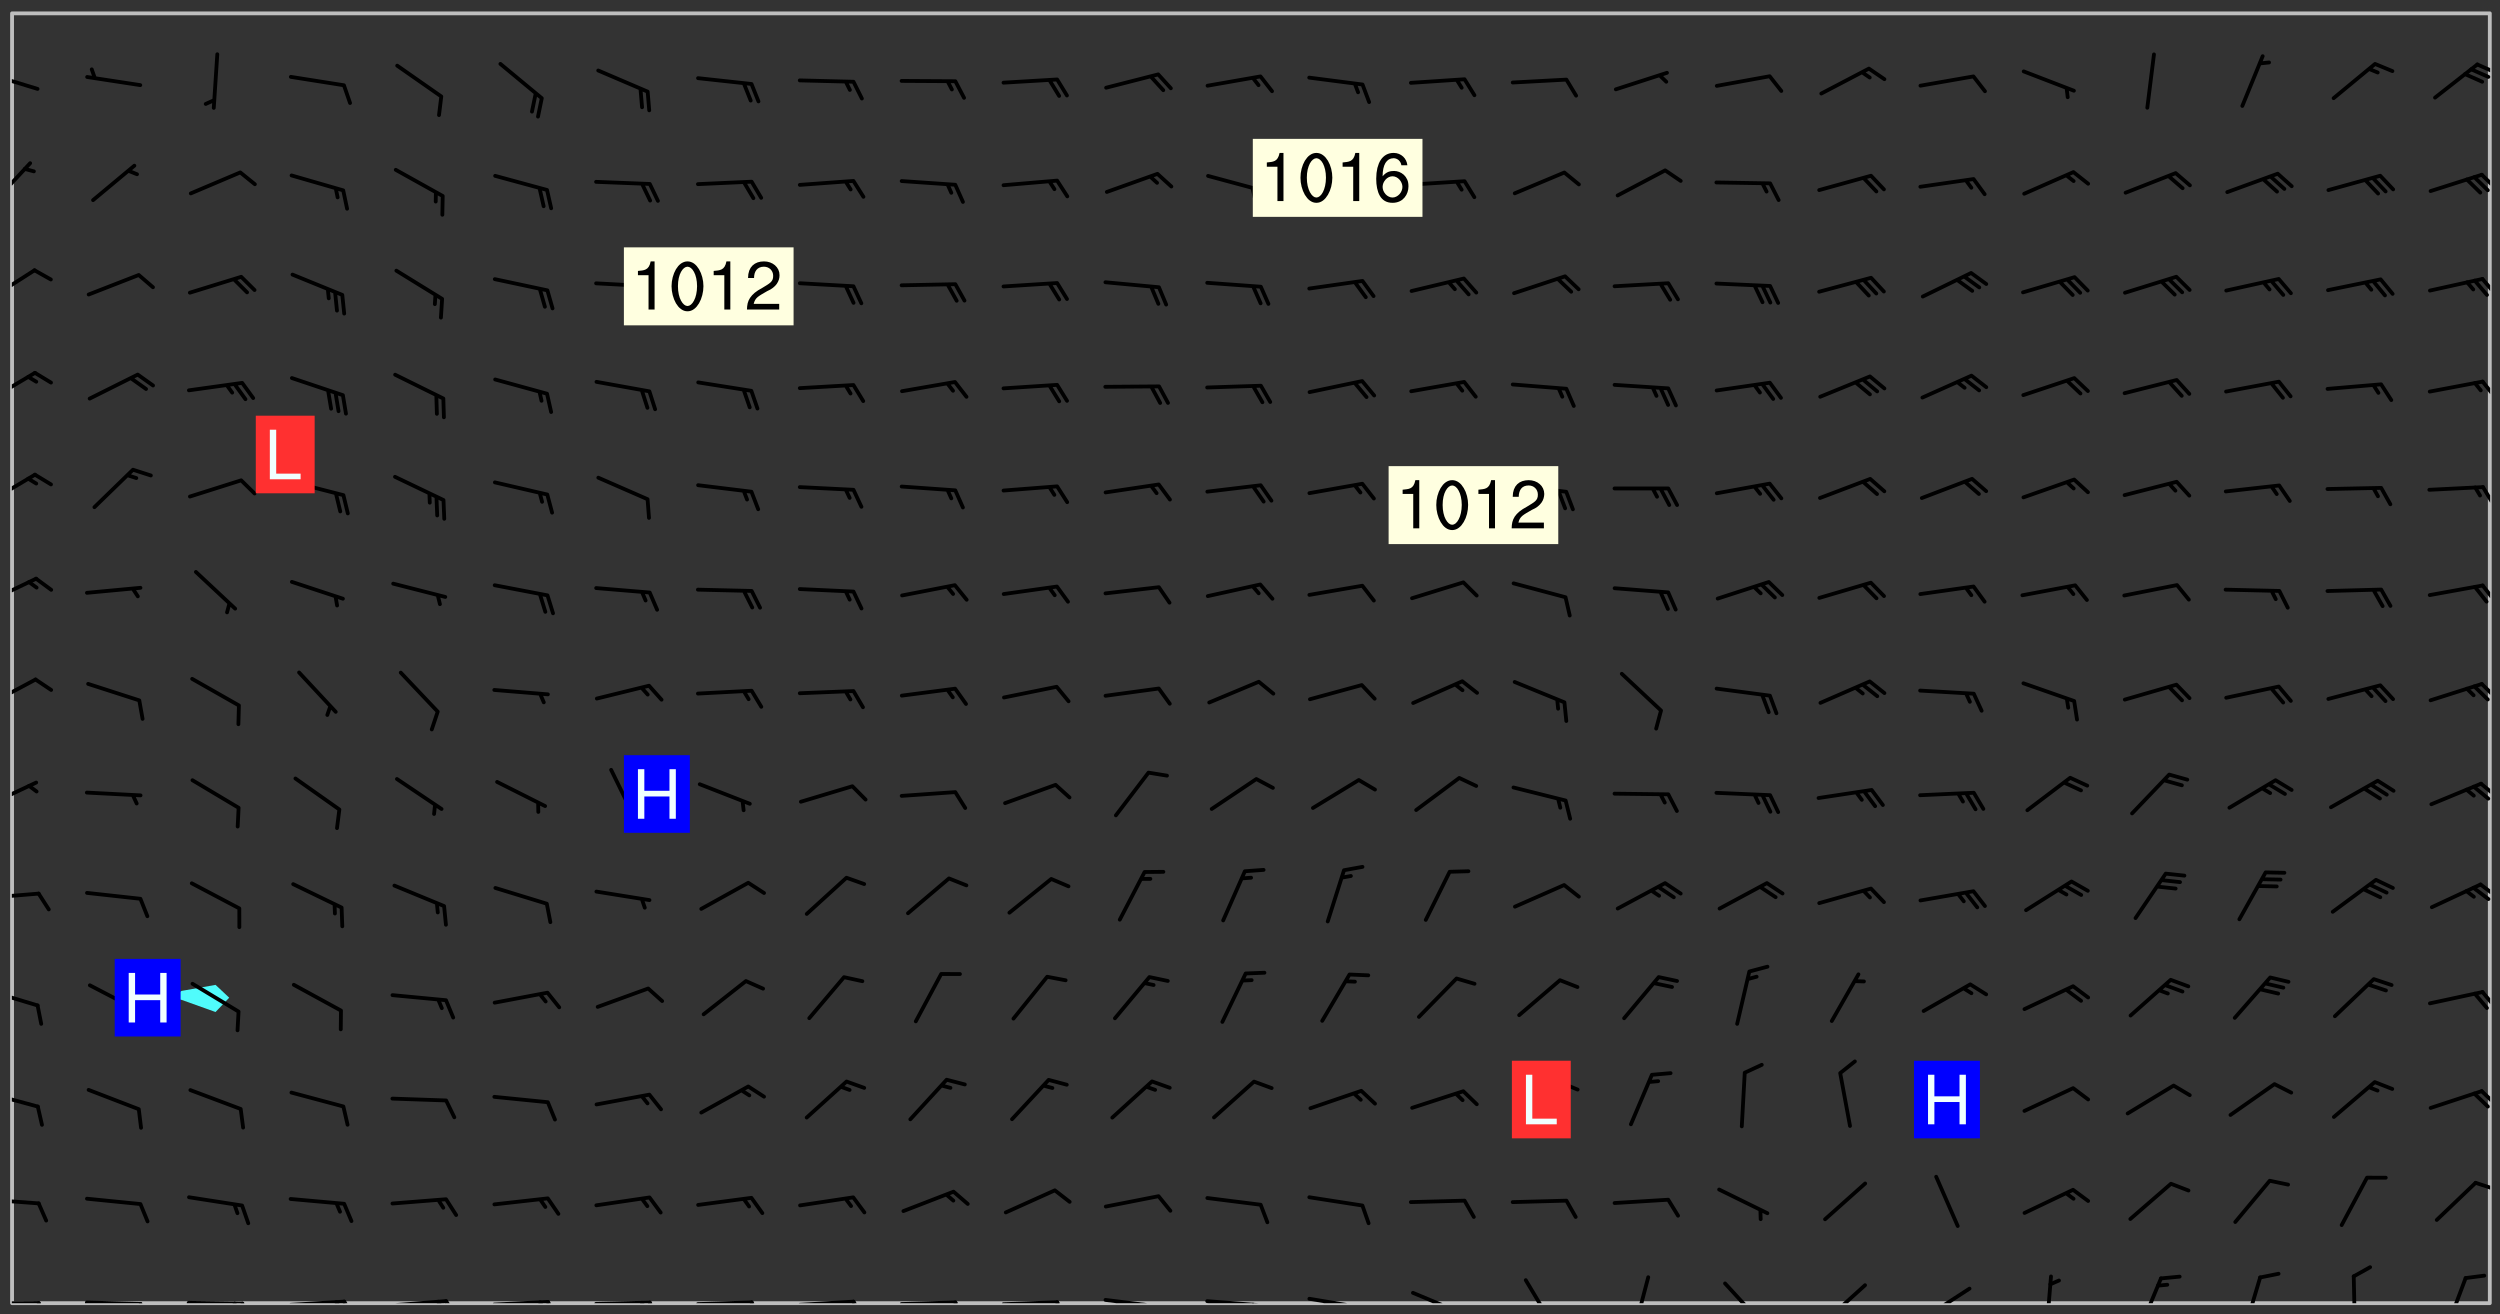<svg xmlns="http://www.w3.org/2000/svg" role="img" xmlns:xlink="http://www.w3.org/1999/xlink" viewBox="142.45 309.95 326.84 171.84"><rect x="142.45" y="309.95" width="326.84" height="171.84" fill="#333333" stroke="none"/><defs><clipPath id="clip2"><path d="M 144 311.672 L 145 311.672 L 145 480.328 L 144 480.328 Z M 144 311.672"/></clipPath><clipPath id="clip3"><path d="M 144 311.672 L 468 311.672 L 468 480.328 L 144 480.328 Z M 144 311.672"/></clipPath><clipPath id="clip4"><path d="M 467 311.672 L 468 311.672 L 468 480.328 L 467 480.328 Z M 467 311.672"/></clipPath><clipPath id="clip5"><path d="M 144 480 L 148 480 L 148 480.328 L 144 480.328 Z M 144 480"/></clipPath><clipPath id="clip6"><path d="M 147 480 L 149 480 L 149 480.328 L 147 480.328 Z M 147 480"/></clipPath><clipPath id="clip7"><path d="M 153 479 L 162 479 L 162 480.328 L 153 480.328 Z M 153 479"/></clipPath><clipPath id="clip8"><path d="M 160 480 L 163 480 L 163 480.328 L 160 480.328 Z M 160 480"/></clipPath><clipPath id="clip9"><path d="M 166 480 L 175 480 L 175 480.328 L 166 480.328 Z M 166 480"/></clipPath><clipPath id="clip10"><path d="M 173 480 L 176 480 L 176 480.328 L 173 480.328 Z M 173 480"/></clipPath><clipPath id="clip11"><path d="M 172 480 L 174 480 L 174 480.328 L 172 480.328 Z M 172 480"/></clipPath><clipPath id="clip12"><path d="M 180 479 L 188 479 L 188 480.328 L 180 480.328 Z M 180 479"/></clipPath><clipPath id="clip13"><path d="M 187 479 L 189 479 L 189 480.328 L 187 480.328 Z M 187 479"/></clipPath><clipPath id="clip14"><path d="M 186 479 L 188 479 L 188 480.328 L 186 480.328 Z M 186 479"/></clipPath><clipPath id="clip15"><path d="M 193 479 L 202 479 L 202 480.328 L 193 480.328 Z M 193 479"/></clipPath><clipPath id="clip16"><path d="M 200 479 L 203 479 L 203 480.328 L 200 480.328 Z M 200 479"/></clipPath><clipPath id="clip17"><path d="M 199 479 L 201 479 L 201 480.328 L 199 480.328 Z M 199 479"/></clipPath><clipPath id="clip18"><path d="M 206 479 L 215 479 L 215 480.328 L 206 480.328 Z M 206 479"/></clipPath><clipPath id="clip19"><path d="M 213 479 L 216 479 L 216 480.328 L 213 480.328 Z M 213 479"/></clipPath><clipPath id="clip20"><path d="M 212 479 L 214 479 L 214 480.328 L 212 480.328 Z M 212 479"/></clipPath><clipPath id="clip21"><path d="M 220 479 L 228 479 L 228 480.328 L 220 480.328 Z M 220 479"/></clipPath><clipPath id="clip22"><path d="M 227 479 L 229 479 L 229 480.328 L 227 480.328 Z M 227 479"/></clipPath><clipPath id="clip23"><path d="M 226 480 L 228 480 L 228 480.328 L 226 480.328 Z M 226 480"/></clipPath><clipPath id="clip24"><path d="M 233 479 L 241 479 L 241 480.328 L 233 480.328 Z M 233 479"/></clipPath><clipPath id="clip25"><path d="M 240 479 L 243 479 L 243 480.328 L 240 480.328 Z M 240 479"/></clipPath><clipPath id="clip26"><path d="M 246 479 L 255 479 L 255 480.328 L 246 480.328 Z M 246 479"/></clipPath><clipPath id="clip27"><path d="M 253 479 L 256 479 L 256 480.328 L 253 480.328 Z M 253 479"/></clipPath><clipPath id="clip28"><path d="M 260 479 L 268 479 L 268 480.328 L 260 480.328 Z M 260 479"/></clipPath><clipPath id="clip29"><path d="M 267 479 L 269 479 L 269 480.328 L 267 480.328 Z M 267 479"/></clipPath><clipPath id="clip30"><path d="M 273 479 L 281 479 L 281 480.328 L 273 480.328 Z M 273 479"/></clipPath><clipPath id="clip31"><path d="M 280 479 L 283 479 L 283 480.328 L 280 480.328 Z M 280 479"/></clipPath><clipPath id="clip32"><path d="M 286 479 L 295 479 L 295 480.328 L 286 480.328 Z M 286 479"/></clipPath><clipPath id="clip33"><path d="M 292 480 L 294 480 L 294 480.328 L 292 480.328 Z M 292 480"/></clipPath><clipPath id="clip34"><path d="M 300 479 L 308 479 L 308 480.328 L 300 480.328 Z M 300 479"/></clipPath><clipPath id="clip35"><path d="M 306 480 L 308 480 L 308 480.328 L 306 480.328 Z M 306 480"/></clipPath><clipPath id="clip36"><path d="M 313 479 L 321 479 L 321 480.328 L 313 480.328 Z M 313 479"/></clipPath><clipPath id="clip37"><path d="M 319 480 L 321 480 L 321 480.328 L 319 480.328 Z M 319 480"/></clipPath><clipPath id="clip38"><path d="M 326 478 L 334 478 L 334 480.328 L 326 480.328 Z M 326 478"/></clipPath><clipPath id="clip39"><path d="M 341 477 L 346 477 L 346 480.328 L 341 480.328 Z M 341 477"/></clipPath><clipPath id="clip40"><path d="M 355 476 L 359 476 L 359 480.328 L 355 480.328 Z M 355 476"/></clipPath><clipPath id="clip41"><path d="M 367 477 L 373 477 L 373 480.328 L 367 480.328 Z M 367 477"/></clipPath><clipPath id="clip42"><path d="M 380 477 L 387 477 L 387 480.328 L 380 480.328 Z M 380 477"/></clipPath><clipPath id="clip43"><path d="M 393 478 L 401 478 L 401 480.328 L 393 480.328 Z M 393 478"/></clipPath><clipPath id="clip44"><path d="M 393 480 L 396 480 L 396 480.328 L 393 480.328 Z M 393 480"/></clipPath><clipPath id="clip45"><path d="M 409 476 L 411 476 L 411 480.328 L 409 480.328 Z M 409 476"/></clipPath><clipPath id="clip46"><path d="M 422 476 L 426 476 L 426 480.328 L 422 480.328 Z M 422 476"/></clipPath><clipPath id="clip47"><path d="M 435 476 L 439 476 L 439 480.328 L 435 480.328 Z M 435 476"/></clipPath><clipPath id="clip48"><path d="M 449 476 L 451 476 L 451 480.328 L 449 480.328 Z M 449 476"/></clipPath><clipPath id="clip49"><path d="M 462 476 L 466 476 L 466 480.328 L 462 480.328 Z M 462 476"/></clipPath><clipPath id="clip50"><path d="M 144 466 L 148 466 L 148 468 L 144 468 Z M 144 466"/></clipPath><clipPath id="clip51"><path d="M 465 464 L 468 464 L 468 466 L 465 466 Z M 465 464"/></clipPath><clipPath id="clip52"><path d="M 144 452 L 148 452 L 148 455 L 144 455 Z M 144 452"/></clipPath><clipPath id="clip53"><path d="M 466 452 L 468 452 L 468 455 L 466 455 Z M 466 452"/></clipPath><clipPath id="clip54"><path d="M 144 439 L 148 439 L 148 442 L 144 442 Z M 144 439"/></clipPath><clipPath id="clip55"><path d="M 466 439 L 468 439 L 468 442 L 466 442 Z M 466 439"/></clipPath><clipPath id="clip56"><path d="M 144 426 L 148 426 L 148 428 L 144 428 Z M 144 426"/></clipPath><clipPath id="clip57"><path d="M 466 425 L 468 425 L 468 428 L 466 428 Z M 466 425"/></clipPath><clipPath id="clip58"><path d="M 465 425 L 468 425 L 468 428 L 465 428 Z M 465 425"/></clipPath><clipPath id="clip59"><path d="M 144 412 L 148 412 L 148 416 L 144 416 Z M 144 412"/></clipPath><clipPath id="clip60"><path d="M 466 412 L 468 412 L 468 415 L 466 415 Z M 466 412"/></clipPath><clipPath id="clip61"><path d="M 465 412 L 468 412 L 468 415 L 465 415 Z M 465 412"/></clipPath><clipPath id="clip62"><path d="M 144 398 L 148 398 L 148 403 L 144 403 Z M 144 398"/></clipPath><clipPath id="clip63"><path d="M 466 399 L 468 399 L 468 402 L 466 402 Z M 466 399"/></clipPath><clipPath id="clip64"><path d="M 144 385 L 148 385 L 148 389 L 144 389 Z M 144 385"/></clipPath><clipPath id="clip65"><path d="M 466 386 L 468 386 L 468 389 L 466 389 Z M 466 386"/></clipPath><clipPath id="clip66"><path d="M 144 371 L 148 371 L 148 376 L 144 376 Z M 144 371"/></clipPath><clipPath id="clip67"><path d="M 466 373 L 468 373 L 468 376 L 466 376 Z M 466 373"/></clipPath><clipPath id="clip68"><path d="M 144 358 L 148 358 L 148 363 L 144 363 Z M 144 358"/></clipPath><clipPath id="clip69"><path d="M 466 359 L 468 359 L 468 363 L 466 363 Z M 466 359"/></clipPath><clipPath id="clip70"><path d="M 144 345 L 148 345 L 148 350 L 144 350 Z M 144 345"/></clipPath><clipPath id="clip71"><path d="M 466 346 L 468 346 L 468 349 L 466 349 Z M 466 346"/></clipPath><clipPath id="clip72"><path d="M 144 331 L 147 331 L 147 337 L 144 337 Z M 144 331"/></clipPath><clipPath id="clip73"><path d="M 466 332 L 468 332 L 468 335 L 466 335 Z M 466 332"/></clipPath><clipPath id="clip74"><path d="M 144 319 L 148 319 L 148 322 L 144 322 Z M 144 319"/></clipPath><clipPath id="clip75"><path d="M 466 318 L 468 318 L 468 320 L 466 320 Z M 466 318"/></clipPath><clipPath id="clip76"><path d="M 465 318 L 468 318 L 468 321 L 465 321 Z M 465 318"/></clipPath><g id="surface214" clip-path="url(#clip1)"><path fill="#fff" fill-opacity="0" fill-rule="evenodd" d="M 0 0 L 1000 0 L 1000 1000 L 0 1000 Z M 0 0"/><path fill="#d3d3d3" fill-opacity="0" fill-rule="evenodd" d="M162.152 355.867L161.918 356.16 161.977 356.395 162.094 356.566 162.27 356.801 162.562 357.148 162.676 357.207 162.793 357.035 162.852 356.801 163.027 356.625 163.492 356.449 164.191 356.449 164.426 356.742 164.715 357.559 164.773 357.734 164.949 357.965 165.301 358.199 166 358.898 166.172 359.074 166.406 359.422 166.641 359.832 166.93 360.414 167.34 360.879 167.57 361.113 167.805 361.289 167.922 361.52 168.098 361.812 168.27 362.977 168.27 363.211 168.328 363.5 168.387 363.617 168.504 363.734 168.852 364.145 168.969 364.316 169.145 364.492 169.32 364.727 169.438 364.898 169.609 365.25 169.668 365.484 169.902 365.891 170.137 365.832 169.961 366.008 169.902 366.938 169.32 366.938 169.086 366.824 168.738 366.938 168.621 367.055 168.562 367.348 168.504 367.523 168.387 367.695 167.922 367.988 167.863 368.223 167.805 368.336 167.805 368.98 167.863 369.152 167.863 369.562 167.922 369.621 167.922 370.027 167.98 370.434 168.098 370.609 168.156 370.668 168.387 371.309 168.328 371.602 168.328 372.301 168.27 372.883 168.27 373.117 168.211 373.348 168.156 373.699 168.156 375.621 168.211 375.738 168.637 375.738 168.27 375.855 168.246 376.207 169.137 377.375 170.879 377.914 172.219 378.273 172.219 378.812 172.309 379.621 172.844 380.336 174.363 380.605 175.254 380.52 175.344 381.684 175.879 381.863 177.039 381.684 179.094 380.699 180.254 380.336 182.133 380.16 183.828 379.98 183.648 380.699 182.133 380.785 180.883 380.875 180.078 381.145 179.004 381.953 179.273 382.672 179.809 383.57 179.629 384.195 179.363 385.004 179.629 386.082 180.254 386.98 181.059 387.16 182.309 386.98 182.043 387.703 182.141 388.207 182.195 388.5 182.195 388.672 182.254 388.965 182.254 389.371 182.43 389.488 182.781 389.605 183.188 389.605 183.48 389.43 183.594 389.312 183.652 389.195 183.77 388.965 183.828 388.789 184.18 388.324 184.41 388.148 184.586 388.09 184.762 388.148 184.82 388.324 184.938 389.312 184.992 389.781 185.051 389.953 185.168 390.188 185.344 390.246 186.16 390.305 186.449 390.305 186.566 390.539 186.625 390.945 186.684 391.297 186.684 392.402 186.801 392.695 186.918 393.043 187.207 393.742 187.383 394.094 187.965 394.848 188.316 395.023 188.488 395.082 188.957 395.316 189.598 395.781 189.945 396.016 190.238 396.191 190.531 396.246 190.762 396.309 191.578 396.656 191.871 396.832 191.984 397.004 192.336 397.355 192.453 397.531 192.977 398.172 192.977 398.461 193.035 398.812 193.035 399.16 193.094 399.512 193.152 399.801 193.27 399.859 193.441 399.918 193.617 399.918 194.199 400.152 194.375 400.27 194.551 400.559 194.727 400.793 194.84 401.027 195.133 401.258 195.25 401.375 195.25 401.785 195.309 401.84 195.598 402.074 195.832 402.191 195.891 402.309 196.008 402.48 196.066 402.598 196.297 402.832 196.355 403.008 196.59 403.066 196.707 403.125 196.59 403.238 196.531 403.355 196.531 403.473 196.414 403.766 196.297 404.055 196.297 404.637 196.473 404.754 196.59 404.812 196.648 404.93 196.766 405.047 196.879 405.105 197.055 405.453 197.113 405.805 197.172 406.211 197.172 406.387 197.113 406.562 196.996 407.262 196.996 407.434 197.113 407.609 197.406 407.902 197.812 407.902 197.988 408.02 198.105 408.191 198.223 408.484 198.223 408.719 197.695 408.719 197.465 408.484 197.23 408.484 197.055 408.543 196.996 409.242 197.055 409.59 197.172 409.766 197.348 410.176 197.465 410.406 197.754 410.875 197.93 410.93 198.453 410.93 198.688 410.988 199.445 411.629 199.504 411.922 199.504 412.156 199.562 412.215 199.793 412.562 199.793 412.914 199.676 413.086 199.676 413.379 199.969 413.668 200.262 413.844 200.434 413.902 200.727 414.078 201.02 414.195 201.602 414.602 201.891 414.836 202.184 415.012 202.402 415.172 202.418 415.184 202.648 415.359 203.289 415.883 203.465 416.117 203.582 416.293 203.758 416.469 203.871 416.641 203.871 417.281 203.988 417.457 204.457 417.574 205.039 417.691 205.273 417.75 205.504 417.863 205.797 417.98 205.91 418.039 206.496 418.391 206.785 418.562 206.961 418.625 207.137 418.68 207.312 418.738 208.012 419.09 208.301 419.266 208.535 419.32 208.824 419.496 209.059 419.613 209.699 420.02 209.992 420.137 210.164 420.195 210.398 420.254 210.809 420.312 211.039 420.371 211.273 420.488 211.332 420.66 210.922 420.836 211.391 420.895 211.449 421.188 211.562 421.422 211.738 421.477 211.973 421.535 212.148 421.594 212.555 421.711 213.195 421.945 213.312 422.117 213.371 422.352 213.371 422.527 213.312 422.645 213.254 423.051 213.488 423.285 213.605 423.344 213.953 423.461 214.594 423.691 214.77 423.809 215.059 423.926 215.234 424.102 215.469 424.566 216.051 425.672 216.227 425.848 216.574 426.023 216.75 426.141 217.102 426.258 218.148 426.781 218.383 426.84 218.848 426.953 219.141 427.012 219.605 427.188 220.363 427.77 220.598 428.004 220.945 428.469 221.121 428.645 221.41 428.879 222.227 429.578 222.52 429.754 222.809 430.043 223.102 430.219 223.395 430.508 224.09 431.148 224.266 431.324 224.559 431.559 224.848 431.793 225.316 432.082 225.957 432.664 226.305 432.898 226.539 433.191 226.887 433.539 227.238 434.004 228.172 434.996 228.52 435.402 228.637 435.578 228.871 435.637 228.984 435.754 229.629 435.93 229.859 436.043 230.094 436.102 230.387 436.277 230.617 436.395 231.551 437.094 231.957 437.5 232.191 437.676 232.598 437.852 232.832 437.969 233.648 438.316 233.996 438.551 234.23 438.668 234.523 438.957 234.754 439.074 235.512 439.426 235.863 439.598 236.094 439.656 236.387 439.773 236.621 439.832 237.492 440.008 238.309 440.008 238.777 440.238 238.949 440.297 239.824 440.996 240.289 441.113 240.582 441.172 240.758 441.23 240.988 441.289 241.457 441.348 241.805 441.406 242.156 441.465 242.562 441.523 242.855 441.523 243.027 441.582 243.027 441.812 243.203 441.988 243.496 441.988 243.844 442.047 244.195 442.105 244.895 442.223 245.535 442.223 246 441.988 246.293 441.812 246.465 441.695 246.875 441.523 247.164 441.348 248.098 440.883 248.566 440.59 249.09 440.297 249.555 440.125 250.02 439.949 251.07 439.484 251.359 439.367 251.77 439.25 252.059 439.133 252.586 438.957 254.102 438.258 254.684 437.91 254.973 437.852 255.266 437.793 255.613 437.676 256.488 437.445 256.84 437.328 256.953 437.328 257.188 437.27 258.062 437.035 258.297 436.977 259.109 436.977 259.461 436.918 260.277 436.801 260.449 436.742 260.801 436.688 261.094 436.629 261.324 436.57 262.141 436.395 262.316 436.336 262.664 436.336 262.898 436.277 263.363 436.16 264.121 435.988 264.355 435.93 264.703 435.93 265.113 435.812 265.402 435.754 266.688 435.695 266.977 435.695 267.387 435.637 267.617 435.578 267.793 435.578 268.668 435.461 269.074 435.461 269.484 435.344 269.832 435.344 270.184 435.23 271.055 435.172 272.805 435.172 273.852 435.461 274.262 435.578 274.551 435.695 274.902 435.812 275.191 435.93 276.242 436.102 276.531 436.16 276.824 436.16 277.117 436.219 277.289 436.277 277.699 436.336 277.871 436.395 277.988 436.453 278.105 436.453 278.223 436.512 278.574 436.57 278.688 436.57 279.098 436.637 281.02 437.031 282.945 437.426 284.465 437.875 286.16 438.594 288.305 439.398 289.91 438.68 291.34 437.875 292.5 436.797 293.75 436.348 296.785 435.629 298.66 435.27 300.805 433.922 303.039 432.668 305.539 431.41 307.234 430.961 309.02 430.781 310.18 430.512 310.805 431.051 312.145 430.781 312.859 429.793 313.844 428.449 314.289 428.27 315.094 427.91 316.969 427.371 318.754 426.922 320.004 426.652 321.164 426.562 322.863 426.473 324.824 426.203 326.074 426.113 326.613 426.113 327.238 426.023 328.129 426.023 330.273 425.844 332.684 425.664 335.273 425.574 336.969 425.754 338.578 425.844 340.008 426.203 341.168 426.922 343.043 427.91 344.203 429.438 344.469 430.152 345.098 430.242 345.453 431.141 345.988 431.68 346.523 433.207 347.598 433.566 348.133 433.566 347.328 434.102 347.418 435.809 348.133 438.504 349.023 439.309 349.918 440.297 350.633 441.555 352.418 442.094 353.938 441.914 354.293 443.258 355.902 442.453 356.883 441.914 357.152 442.184 357.469 441.969 357.688 441.824 358.488 442.273 358.938 441.914 359.293 441.914 359.828 441.645 360.367 440.926 360.902 440.656 361.527 439.668 362.688 440.117 363.527 440.488 364.922 441.105 366.617 440.926 368.223 440.926 370.008 441.016 370.188 439.309 370.723 437.965 371.527 438.234 372.02 439.082 372.422 439.488 372.332 440.027 372.332 440.387 373.047 440.836 373.758 440.566 375.188 440.566 375.547 441.555 375.992 442.812 376.707 444.156 377.957 444.785 379.652 445.414 380.367 445.234 380.547 444.695 381.527 444.605 381.977 444.965 382.062 446.223 381.797 446.852 381.262 447.031 381.262 447.57 381.977 448.555 382.242 449.094 383.227 450.082 384.027 451.16 383.762 451.52 383.672 452.418 383.047 454.75 382.691 456.816 382.602 458.609 382.422 459.328 382.332 459.867 382.332 461.305 381.352 463.188 380.992 464.895 380.457 465.793 379.652 466.961 379.387 467.5 381.441 468.754 381.527 469.113 381.172 469.652 381.082 469.473 381.082 470.281 381.172 471.719 380.727 472.434 379.652 472.527 379.387 473.242 379.922 474.141 380.727 474.859 381.887 475.668 383.227 475.938 383.672 476.297 383.316 476.746 381.527 476.656 380.277 476.207 379.562 475.488 378.938 475.398 378.762 478.988 378.574 480.297 467.934 480.297 467.934 311.703 412.664 311.703 412.664 360.785 413.426 360.91 416.715 361.453 418.738 364.289 418.738 367.043 421.09 367.375 423.438 367.707 427.488 367.707 426.109 371.867 424.086 372.574 422.062 373.277 421.52 373.621 418.926 375.238 418.738 375.355 416.715 373.277 415.984 370.535 413.312 368.457 411.938 364.957 411.871 364.875 409.914 362.203 412.664 360.785 412.664 311.703 294.422 311.703 294.422 403.117 294.539 403.148 294.672 403.16 294.746 403.234 294.852 403.281 294.941 403.34 295.027 403.398 295.117 403.457 295.414 403.754 295.473 403.844 295.504 403.961 295.531 404.078 295.547 404.215 295.516 404.332 295.457 404.422 295.398 404.508 295.355 404.613 295.309 404.715 295.281 404.836 295.281 404.98 295.457 405.25 295.605 405.398 295.68 405.484 295.754 405.559 295.797 405.664 295.859 405.754 295.918 405.84 295.961 405.945 296.02 406.035 296.066 406.137 296.109 406.242 296.168 406.328 296.285 406.508 296.359 406.582 296.422 406.668 296.48 406.758 296.523 406.863 296.582 406.953 296.641 407.039 296.703 407.129 296.762 407.219 296.805 407.32 296.922 407.5 296.996 407.574 297.055 407.66 297.129 407.734 297.219 407.793 297.324 407.84 297.473 407.84 297.605 407.824 297.738 407.84 297.84 407.793 297.914 407.719 297.961 407.617 297.945 407.484 297.945 407.336 297.898 407.23 297.871 407.113 297.824 407.012 297.797 406.891 297.754 406.789 297.691 406.699 297.648 406.598 297.605 406.492 297.574 406.375 297.559 406.242 297.547 406.105 297.633 406.047 297.691 405.961 297.812 405.93 297.855 406.035 297.871 406.168 297.871 406.285 297.93 406.387 297.988 406.477 298.078 406.535 298.227 406.684 298.285 406.773 298.328 406.879 298.316 406.98 298.402 407.039 298.508 407.086 298.594 407.145 298.684 407.203 298.758 407.277 298.641 407.305 298.535 407.352 298.449 407.41 298.375 407.484 298.316 407.574 298.254 407.66 298.227 407.781 298.18 407.883 298.137 407.988 298.105 408.105 298.094 408.238 298.078 408.371 298.078 408.52 298.105 408.637 298.152 408.742 298.195 408.844 298.254 408.934 298.328 409.008 298.418 409.066 298.492 409.141 298.582 409.199 298.641 409.289 298.684 409.395 298.73 409.496 298.848 409.527 298.98 409.543 299.129 409.543 299.246 409.512 299.352 409.555 299.395 409.66 299.441 409.762 299.469 409.883 299.5 410 299.527 410.117 299.559 410.238 299.586 410.355 299.691 410.398 299.793 410.445 299.926 410.43 300.074 410.578 300.137 410.664 300.211 410.738 300.281 410.812 300.371 410.875 300.477 410.918 300.578 410.961 300.695 410.992 300.832 411.008 300.949 410.977 301.023 410.902 301.051 410.785 301.039 410.652 301.008 410.531 300.98 410.414 301.023 410.309 301.141 410.309 301.23 410.371 301.348 410.398 301.496 410.398 301.629 410.414 301.777 410.414 301.91 410.43 302.043 410.414 302.191 410.414 302.324 410.398 302.457 410.387 302.594 410.398 302.711 410.371 302.844 410.355 303.035 410.297 302.977 410.473 302.961 410.605 302.934 410.727 302.918 410.859 302.859 410.945 302.727 410.961 302.621 411.008 302.516 411.051 302.398 411.082 302.281 411.109 302.016 411.141 301.867 411.141 301.734 411.156 301.66 411.23 301.719 411.316 301.867 411.465 301.984 411.645 302.059 411.715 302.148 411.777 302.238 411.836 302.324 411.895 302.414 411.953 302.516 411.996 302.621 412.059 302.727 412.102 302.812 412.16 302.918 412.207 303.02 412.25 303.199 412.367 303.258 412.457 303.215 412.559 303.168 412.664 303.184 412.797 303.406 413.02 303.465 413.109 303.508 413.211 303.539 413.332 303.582 413.434 303.598 413.566 303.629 413.684 303.641 413.82 303.672 413.938 303.82 414.086 303.922 414.129 304.027 414.172 304.145 414.203 304.277 414.219 304.414 414.234 304.531 414.234 304.648 414.203 304.738 414.145 304.781 414.039 304.828 413.938 304.871 413.832 304.902 413.715 304.914 413.582 304.914 413.434 304.902 413.301 304.887 413.168 304.855 413.051 304.812 412.945 304.766 412.84 304.723 412.738 304.68 412.633 304.664 412.5 304.68 412.367 304.707 412.25 304.738 412.133 304.766 412.012 304.812 411.91 304.902 411.852 304.988 411.789 305.062 411.715 305.152 411.656 305.375 411.434 305.434 411.348 305.508 411.273 305.625 411.094 305.684 411.008 305.684 410.859 305.609 410.785 305.508 410.738 305.402 410.695 305.301 410.652 305.242 410.562 305.195 410.457 305.168 410.34 305.258 410.281 305.375 410.25 305.477 410.207 305.656 410.09 305.805 409.941 305.816 409.809 305.805 409.703 305.715 409.645 305.582 409.66 305.434 409.66 305.301 409.676 305.168 409.66 305.047 409.629 304.961 409.57 304.887 409.496 304.828 409.406 304.766 409.32 304.648 409.141 304.59 409.055 304.621 408.934 304.707 408.875 304.828 408.844 304.887 408.758 304.887 408.637 304.855 408.52 304.797 408.43 304.738 408.344 304.691 408.238 304.664 408.121 304.648 407.988 304.707 407.898 304.781 407.824 304.871 407.766 304.988 407.586 305.062 407.512 305.121 407.426 305.27 407.277 305.391 407.246 305.523 407.23 305.656 407.246 305.73 407.32 305.773 407.426 305.789 407.559 305.758 407.676 305.641 407.707 305.508 407.719 305.359 407.867 305.316 407.973 305.27 408.074 305.242 408.195 305.211 408.312 305.211 408.461 305.242 408.578 305.285 408.684 305.344 408.773 305.418 408.844 305.492 408.918 305.609 408.949 305.73 408.977 305.848 408.949 305.98 408.934 306.098 408.934 306.188 408.992 306.262 409.066 306.309 409.172 306.367 409.258 306.469 409.305 306.602 409.32 306.707 409.363 306.793 409.422 306.781 409.527 306.707 409.602 306.527 409.719 306.469 409.809 306.379 409.867 306.309 409.941 306.234 410.016 306.172 410.105 306.145 410.223 306.129 410.355 306.145 410.488 306.129 410.621 306.129 410.77 306.145 410.902 306.172 411.02 306.203 411.141 306.277 411.215 306.367 411.273 306.453 411.332 306.543 411.391 306.66 411.422 306.66 411.508 306.559 411.555 306.469 411.613 306.203 411.645 306.086 411.672 305.938 411.672 305.832 411.715 305.73 411.762 305.672 411.852 305.609 412.086 305.598 412.219 305.566 412.34 305.551 412.473 305.551 412.766 305.539 412.898 305.551 413.035 305.566 413.168 305.699 413.184 305.832 413.195 305.953 413.227 306.039 413.285 306.113 413.359 306.16 413.465 306.203 413.566 306.219 413.699 306.219 414.145 306.203 414.277 306.203 414.723 306.234 414.988 306.262 415.105 306.277 415.238 306.309 415.355 306.395 415.566 306.426 415.832 306.426 415.98 306.395 416.098 306.367 416.215 306.336 416.336 306.309 416.453 306.277 416.57 306.246 416.691 306.234 416.824 306.219 416.957 306.309 417.016 306.426 416.984 306.527 417 306.574 417.105 306.543 417.371 306.543 417.812 306.5 417.918 306.453 418.023 306.41 418.125 306.367 418.23 306.309 418.316 306.277 418.438 306.234 418.555 306.203 418.672 306.188 418.805 306.203 418.938 306.262 419.027 306.367 419.074 306.453 419.133 306.512 419.219 306.5 419.355 306.469 419.473 306.426 419.574 306.426 420.02 306.41 420.152 306.41 420.301 306.379 420.418 306.336 420.523 306.309 420.641 306.262 420.746 306.219 420.848 306.188 420.969 306.16 421.086 306.129 421.219 306.098 421.336 306.07 421.453 306.027 421.559 305.996 421.676 305.965 421.797 305.953 421.93 305.938 422.062 305.938 422.359 305.965 422.477 305.965 422.625 306.012 423.023 306.039 423.141 306.098 423.23 306.219 423.262 306.367 423.262 306.5 423.246 306.559 423.336 306.559 423.453 306.5 423.543 306.41 423.602 306.309 423.645 306.203 423.691 306.113 423.75 306.027 423.809 305.891 423.824 305.773 423.793 305.641 423.777 305.539 423.824 305.477 423.91 305.465 424.047 305.449 424.18 305.418 424.297 305.391 424.414 305.375 424.547 305.344 424.668 305.344 424.965 305.359 425.098 305.391 425.215 305.391 425.363 305.402 425.496 305.402 425.645 305.375 425.762 305.328 425.863 305.301 425.984 305.27 426.102 305.211 426.191 305.137 426.266 305.035 426.309 304.93 426.355 304.812 426.383 304.691 426.414 304.59 426.367 304.648 426.281 304.754 426.234 304.781 426.117 304.812 426 304.84 425.879 304.871 425.762 304.871 425.613 304.887 425.48 304.855 425.363 304.812 425.258 304.707 425.273 304.633 425.348 304.531 425.391 304.441 425.453 304.367 425.527 304.324 425.629 304.309 425.762 304.277 425.879 304.25 426 304.219 426.117 304.191 426.234 304.16 426.355 304.133 426.473 304.102 426.59 304.059 426.695 303.969 426.754 303.879 426.754 303.762 426.723 303.73 426.637 303.746 426.5 303.715 426.383 303.715 426.234 303.703 426.102 303.703 425.953 303.641 425.719 303.613 425.598 303.57 425.496 303.523 425.391 303.465 425.305 303.406 425.215 303.363 425.109 303.301 425.023 303.152 424.875 303.082 424.801 302.977 424.754 302.871 424.711 302.77 424.668 302.473 424.371 302.383 424.297 302.297 424.238 302.191 424.195 302.102 424.133 302.016 424.074 301.91 424.031 301.82 423.973 301.734 423.91 301.66 423.84 301.555 423.793 301.469 423.734 301.363 423.691 301.273 423.629 301.172 423.586 301.066 423.543 300.98 423.484 300.875 423.438 300.77 423.395 300.668 423.348 300.578 423.289 300.477 423.246 300.371 423.203 300.281 423.141 300.164 423.113 300.031 423.098 299.898 423.113 299.75 423.113 299.617 423.129 299.5 423.098 299.41 423.039 299.336 422.965 299.246 422.906 299.145 422.859 298.996 422.859 298.875 422.832 298.773 422.789 298.699 422.715 298.582 422.535 298.492 422.477 298.391 422.434 298.301 422.371 298.195 422.328 298.105 422.27 298.02 422.211 297.914 422.164 297.855 422.078 297.797 421.988 297.754 421.883 297.707 421.781 297.633 421.707 297.547 421.648 297.473 421.574 297.383 421.516 297.16 421.293 297.117 421.188 297.086 420.922 297.191 420.879 297.336 420.879 297.441 420.922 297.516 420.996 297.605 421.055 297.691 421.113 297.797 421.16 297.887 421.219 298.035 421.367 298.105 421.441 298.254 421.59 298.316 421.676 298.391 421.75 298.477 421.809 298.551 421.883 298.641 421.945 298.73 422.004 298.816 422.062 299.086 422.238 299.188 422.285 299.293 422.328 299.395 422.371 299.441 422.297 299.5 422.211 299.574 422.137 299.645 422.062 299.75 422.105 299.824 422.18 299.883 422.27 299.926 422.371 299.973 422.477 300.016 422.582 300.137 422.609 300.254 422.582 300.328 422.492 300.371 422.387 300.43 422.297 300.504 422.223 300.609 422.18 300.727 422.152 300.859 422.164 300.949 422.223 301.098 422.371 301.156 422.461 301.199 422.566 301.246 422.668 301.289 422.773 301.332 422.875 301.438 422.922 301.543 422.965 301.676 422.98 301.762 422.922 301.82 422.832 301.895 422.758 302 422.715 302.117 422.742 302.223 422.789 302.324 422.832 302.43 422.875 302.531 422.922 302.711 423.039 302.711 423.156 302.695 423.289 302.711 423.422 302.727 423.559 302.785 423.645 302.887 423.691 303.008 423.719 303.125 423.75 303.273 423.75 303.391 423.719 303.449 423.629 303.629 423.512 303.688 423.422 303.762 423.348 303.82 423.262 303.938 423.082 304.117 422.965 304.234 422.996 304.324 423.055 304.367 423.129 304.352 423.262 304.352 423.379 304.441 423.438 304.59 423.438 304.723 423.422 304.855 423.41 305.121 423.379 305.227 423.336 305.344 423.305 305.465 423.277 305.539 423.203 305.609 423.129 305.672 423.039 305.656 422.934 305.609 422.832 305.508 422.789 305.402 422.773 305.285 422.801 305.02 422.832 304.871 422.832 304.797 422.758 304.707 422.699 304.59 422.668 304.473 422.641 304.34 422.625 304.191 422.625 304.059 422.641 303.762 422.641 303.656 422.594 303.508 422.445 303.465 422.344 303.406 422.254 303.629 422.031 303.715 421.973 303.82 421.93 303.938 421.898 304.07 421.883 304.203 421.898 304.34 421.914 304.441 421.957 304.574 421.945 304.664 421.883 304.766 421.84 304.828 421.75 304.781 421.648 304.691 421.59 304.574 421.559 304.473 421.516 304.414 421.426 304.352 421.336 304.352 421.219 304.367 421.086 304.473 421.039 304.547 420.969 304.547 420.848 304.457 420.789 304.426 420.672 304.516 420.613 304.59 420.539 304.633 420.434 304.691 420.344 304.738 420.242 304.754 420.109 304.754 419.961 304.707 419.855 304.664 419.754 304.574 419.695 304.441 419.68 304.34 419.637 304.203 419.621 304.086 419.59 303.641 419.59 303.508 419.574 303.375 419.562 303.242 419.547 303.125 419.516 302.977 419.516 302.844 419.5 302.711 419.488 302.445 419.457 302.324 419.414 302.238 419.355 302.164 419.281 302.164 419.133 302.176 419 302.281 418.953 302.383 418.91 302.516 418.895 302.668 418.895 302.801 418.879 303.094 418.879 303.215 418.91 303.316 418.953 303.406 419.012 303.641 419.074 303.762 419.027 303.852 418.969 303.953 418.926 304.086 418.91 304.191 418.953 304.293 419 304.426 419.012 304.547 418.984 304.691 418.984 304.812 418.953 304.93 418.926 305.035 418.879 305.109 418.805 305.195 418.746 305.344 418.598 305.402 418.512 305.449 418.406 305.477 418.289 305.492 418.184 305.391 418.141 305.301 418.082 305.184 418.051 305.078 418.008 304.988 417.945 304.914 417.859 304.84 417.785 304.738 417.742 304.633 417.695 304.531 417.652 304.473 417.562 304.426 417.461 304.34 417.25 304.277 417.164 304.219 417.074 304.145 417 304.059 416.941 303.789 416.941 303.672 416.973 303.582 417.031 303.48 417.074 303.348 417.09 303.242 417.074 303.215 416.957 303.152 416.867 303.035 416.836 302.934 416.793 302.785 416.645 302.754 416.527 302.738 416.422 302.812 416.348 302.992 416.23 303.109 416.203 303.227 416.172 303.363 416.188 303.465 416.23 303.57 416.273 303.672 416.32 303.777 416.363 303.895 416.395 304.027 416.41 304.145 416.438 304.277 416.453 304.383 416.438 304.473 416.379 304.398 416.305 304.293 416.262 304.219 416.188 304.145 416.098 303.996 415.949 303.91 415.891 303.82 415.832 303.746 415.758 303.656 415.699 303.555 415.652 303.434 415.625 303.332 415.578 303.227 415.535 303.109 415.504 303.008 415.461 302.887 415.43 302.738 415.43 302.621 415.461 302.516 415.504 302.43 415.566 302.25 415.684 302.164 415.742 302.074 415.801 301.969 415.848 301.883 415.906 301.777 415.949 301.676 415.992 301.57 416.039 301.496 416.113 301.438 416.203 301.379 416.289 301.332 416.395 301.273 416.48 301.199 416.555 301.066 416.543 300.949 416.512 300.832 416.512 300.758 416.586 300.668 416.645 300.594 416.719 300.504 416.777 300.418 416.836 300.312 416.883 300.211 416.926 300.074 416.941 299.973 416.898 299.824 416.75 299.719 416.703 299.633 416.703 299.527 416.75 299.426 416.793 299.305 416.824 299.188 416.793 299.113 416.719 299.113 416.602 299.145 416.48 299.219 416.41 299.277 416.32 299.352 416.246 299.469 416.215 299.574 416.172 299.867 416.172 300 416.156 300.137 416.141 300.238 416.098 300.328 416.039 300.43 415.992 300.52 415.934 300.652 415.922 300.742 415.98 300.875 415.992 300.965 415.934 301.051 415.875 301.156 415.832 301.246 415.773 301.332 415.711 301.422 415.652 301.57 415.504 301.629 415.418 301.688 415.328 301.793 415.285 301.926 415.27 302.043 415.297 302.164 415.328 302.223 415.27 302.281 415.18 302.312 414.914 302.34 414.797 302.445 414.809 302.578 414.824 302.68 414.781 302.77 414.723 302.828 414.633 302.902 414.559 302.961 414.469 303.008 414.367 303.02 414.234 303.008 414.102 302.961 413.996 302.812 413.848 302.754 413.758 302.695 413.672 302.652 413.566 302.652 413.121 302.668 412.988 302.668 412.84 302.68 412.707 302.621 412.648 302.531 412.707 302.43 412.664 302.25 412.547 302.164 412.488 302.102 412.398 302.043 412.309 301.969 412.234 301.883 412.176 301.762 412.207 301.66 412.219 301.555 412.266 301.469 412.324 301.363 412.367 301.215 412.516 301.125 412.574 301.039 412.633 300.949 412.695 300.844 412.738 300.711 412.754 300.711 412.633 300.816 412.59 300.934 412.559 301.008 412.488 301.051 412.383 301.051 412.234 301.023 412.117 300.875 411.969 300.742 411.953 300.594 411.953 300.477 411.984 300.371 412.027 300.27 412.07 300.18 412.133 300.062 412.16 299.988 412.086 300 411.953 299.957 411.852 299.914 411.746 299.824 411.688 299.707 411.715 299.586 411.746 299.469 411.777 299.367 411.82 299.246 411.852 299.145 411.895 299.039 411.938 298.949 411.996 298.848 412.012 298.848 411.895 298.863 411.762 298.805 411.672 298.73 411.715 298.582 411.863 298.523 411.953 298.449 412.027 298.402 412.133 298.359 412.234 298.285 412.309 298.227 412.398 298.152 412.473 298.094 412.559 298.02 412.633 297.93 412.695 297.855 412.766 297.781 412.84 297.68 412.855 297.547 412.871 297.441 412.828 297.441 412.707 297.59 412.559 297.633 412.457 297.691 412.367 297.738 412.266 297.781 412.16 297.84 412.07 297.871 411.953 297.914 411.852 297.945 411.73 297.973 411.613 298.02 411.508 298.062 411.406 298.105 411.301 298.18 411.23 298.27 411.168 298.359 411.109 298.461 411.066 298.758 411.066 299.023 411.035 299.129 410.992 299.055 410.918 298.938 410.887 298.832 410.844 298.742 410.785 298.641 410.738 298.551 410.68 298.449 410.637 298.344 410.594 298.254 410.531 298.168 410.473 298.062 410.43 297.961 410.387 297.84 410.355 297.723 410.324 297.621 410.281 297.5 410.25 297.398 410.207 297.309 410.148 297.266 410.043 297.25 409.91 297.352 409.867 297.484 409.852 297.621 409.867 297.754 409.852 297.855 409.809 297.914 409.719 297.93 409.613 297.84 409.555 297.766 409.48 297.664 409.438 297.574 409.379 297.426 409.23 297.383 409.125 297.367 408.992 297.367 408.699 297.309 408.609 297.219 408.551 297.145 408.477 297.102 408.371 297.07 408.254 297.012 408.164 296.938 408.09 296.82 408.062 296.746 407.988 296.656 407.93 296.566 407.867 296.48 407.809 296.406 407.734 296.348 407.648 296.301 407.543 296.215 407.484 296.066 407.336 295.871 407.277 295.738 407.293 295.637 407.336 295.562 407.41 295.516 407.512 295.473 407.617 295.414 407.707 295.355 407.793 295.059 408.09 294.969 408.148 294.883 408.148 294.82 408.062 294.777 407.957 294.809 407.84 294.867 407.75 294.895 407.633 294.883 407.5 294.793 407.438 294.688 407.484 294.57 407.512 294.453 407.543 294.184 407.719 294.082 407.766 293.965 407.793 293.859 407.84 293.77 407.898 293.668 407.941 293.609 407.855 293.562 407.75 293.578 407.617 293.625 407.512 293.695 407.438 293.77 407.367 293.828 407.277 293.828 407.129 293.785 407.023 293.547 407.023 293.445 407.07 293.414 407.188 293.387 407.305 293.355 407.426 293.281 407.469 293.148 407.484 293.074 407.438 293.031 407.336 292.988 407.23 292.941 407.129 292.898 407.023 292.777 407.055 292.676 407.098 292.543 407.113 292.426 407.145 292.32 407.188 292.23 407.246 292.129 407.293 292.008 407.32 291.875 407.336 291.773 407.293 291.715 407.203 291.668 407.098 291.625 406.996 291.582 406.891 291.582 406.773 291.641 406.684 291.727 406.625 291.906 406.508 292.008 406.461 292.113 406.418 292.219 406.359 292.32 406.316 292.41 406.254 292.512 406.211 292.617 406.152 292.719 406.105 292.809 406.047 292.914 406.004 293.016 405.961 293.105 405.898 293.207 405.855 293.344 405.84 293.461 405.871 293.562 405.914 293.684 405.945 293.785 405.988 293.891 406.035 293.992 406.078 294.098 406.121 294.199 406.168 294.305 406.211 294.406 406.254 294.512 406.301 294.598 406.359 294.703 406.402 294.82 406.434 294.926 406.477 295.027 406.523 295.117 406.582 295.223 406.625 295.324 406.668 295.43 406.715 295.547 406.742 295.648 406.789 295.77 406.816 295.918 406.816 296.004 406.758 296.02 406.656 296.078 406.566 296.051 406.449 295.977 406.375 295.859 406.195 295.785 406.121 295.695 406.047 295.516 405.93 295.43 405.871 295.324 405.828 295.223 405.781 294.953 405.605 294.895 405.516 294.82 405.441 294.762 405.352 294.719 405.25 294.688 405.133 294.672 404.996 294.672 404.434 294.66 404.301 294.645 404.168 294.613 404.051 294.598 403.918 294.586 403.785 294.555 403.664 294.332 403.441 294.273 403.355 294.258 403.25 294.289 403.133 294.422 403.117 294.422 311.703 172.992 311.703 172.992 313.156 172.934 313.391 172.582 314.441 172.41 314.965 172.293 315.312 172.117 315.723 172 315.895 171.766 316.188 171.535 316.246 171.184 316.246 171.066 316.305 170.836 316.711 170.836 317.004 170.953 317.18 171.184 317.41 171.301 317.645 171.941 318.402 172.234 318.867 172.41 319.102 172.641 319.453 172.875 319.801 173.516 320.617 173.691 321.082 173.863 321.492 173.98 322.188 174.156 322.656 174.273 324.055 174.332 324.52 174.332 325.395 174.449 326.441 174.449 331.223 174.391 331.688 174.039 332.969 173.863 333.492 173.75 333.902 173.398 334.832 172.934 336 172.699 336.582 172.582 336.758 172.41 337.105 172.234 337.512 171.883 338.328 171.824 338.621 171.711 338.914 171.594 339.203 171.535 339.379 171.418 340.254 171.359 340.66 171.301 340.777 171.242 340.953 171.184 341.125 170.953 341.652 170.836 341.824 170.836 342.059 170.719 342.293 170.66 342.465 170.484 343.051 170.484 343.34 170.426 343.516 170.426 343.809 170.367 343.922 170.309 344.449 170.309 344.621 170.254 344.855 170.254 347.477 170.078 348.293 169.961 348.469 169.785 348.703 169.668 348.875 169.555 349.109 168.969 350.043 168.738 350.332 168.445 350.797 168.27 351.031 167.98 351.383 167.629 352.082 167.516 352.312 167.34 352.723 167.164 352.953 166.758 353.48 165.941 354.18 165.648 354.352 165.359 354.586 165.184 354.703 165.008 354.879 164.484 355.285 163.957 355.461 163.785 355.637 163.551 355.691 162.91 355.867 162.152 355.867M174.363 386.891L173.289 387.34 173.648 388.234 174.898 387.52 175.344 386.98 174.363 386.891"/><path fill="#d3d3d3" fill-opacity="0" fill-rule="evenodd" d="M201.508 416.598L200.613 416.598 201.062 417.227 202.043 417.586 202.848 417.496 203.293 416.508 203.117 416.598 202.402 416.242 201.508 416.598M356.129 475.668L356.07 475.145 356.07 474.852 356.184 474.559 356.242 474.328 356.711 473.859 356.824 473.859 356.941 473.746 357.059 473.688 357.234 473.688 357.469 473.629 357.816 473.629 358.051 473.688 358.168 473.746 358.398 473.918 358.457 474.094 358.574 474.676 358.574 474.969 358.457 475.145 358.285 475.434 358.109 475.609 357.582 476.133 357.352 476.367 357.234 476.426 357.059 476.426 356.941 476.367 356.535 476.074 356.359 475.957 356.242 475.898 356.184 475.785 356.129 475.668M362.77 464.711L362.711 464.539 362.711 463.43 362.77 463.258 362.945 463.199 363.117 463.141 363.293 463.141 363.527 463.082 363.645 463.141 363.703 463.84 363.645 464.012 363.527 464.188 363.41 464.246 363.176 464.77 363.062 464.828 362.828 464.828 362.77 464.711M372.383 450.32L372.266 450.145 372.266 449.445 372.559 448.57 372.676 448.398 372.852 448.047 372.965 447.816 373.082 447.523 373.434 446.766 373.551 446.535 373.723 446.301 373.898 446.301 374.016 446.242 374.656 446.242 374.773 446.301 375.008 446.535 375.18 446.648 375.531 446.941 375.648 447.059 375.762 447.234 375.762 447.348 375.879 447.406 375.996 447.523 375.996 448.223 375.938 448.398 375.938 448.629 375.879 448.805 375.531 449.855 375.414 450.086 375.297 450.32 375.18 450.379 374.949 450.613 374.309 450.902 373.434 450.902 373.023 450.785 372.383 450.32"/><path fill="none" stroke="#bebebe" stroke-linecap="round" stroke-linejoin="round" stroke-miterlimit="10" stroke-width=".5" d="M 431.957 354.305 L 108.027 354.305 L 108.027 185.68 L 431.957 185.68 L 431.957 354.305" transform="matrix(1 0 0 -1 36 666)"/><g clip-path="url(#clip2)"><path fill="#fff" fill-opacity="0" fill-rule="evenodd" d="M 144 475.891 L 144 480.328 L 144.004 480.328 L 144 480.328 L 144 311.672 L 144.004 311.672 L 144 311.672 L 144 475.891"/></g><g clip-path="url(#clip3)"><path fill="#fff" fill-opacity="0" fill-rule="evenodd" d="M 144.004 480.328 L 144.004 311.672 L 170.629 311.672 L 170.629 438.707 L 166.191 439.496 L 164.738 440.383 L 166.191 440.668 L 170.629 442.258 L 172.414 440.383 L 170.629 438.707 L 170.629 311.672 L 467.996 311.672 L 467.996 480.328 L 144.004 480.328"/></g><path fill="#50fcfc" fill-rule="evenodd" d="M 166.191 440.668 L 164.738 440.383 L 166.191 439.496 L 170.629 438.707 L 172.414 440.383 L 170.629 442.258 L 166.191 440.668"/><g clip-path="url(#clip4)"><path fill="#fff" fill-opacity="0" fill-rule="evenodd" d="M 467.996 480.328 L 468 480.328 L 468 311.672 L 467.996 311.672 L 468 311.672 L 468 480.328 L 467.996 480.328"/></g><g clip-path="url(#clip5)"><path fill="none" stroke="#000" stroke-linecap="round" stroke-linejoin="round" stroke-miterlimit="10" stroke-width=".5" d="M 111.512 185.695 L 104.488 185.648" transform="matrix(1 0 0 -1 36 666)"/></g><g clip-path="url(#clip6)"><path fill="none" stroke="#000" stroke-linecap="round" stroke-linejoin="round" stroke-miterlimit="10" stroke-width=".5" d="M 111.512 185.695 L 112.68 183.535" transform="matrix(1 0 0 -1 36 666)"/></g><g clip-path="url(#clip7)"><path fill="none" stroke="#000" stroke-linecap="round" stroke-linejoin="round" stroke-miterlimit="10" stroke-width=".5" d="M 124.828 185.578 L 117.805 185.766" transform="matrix(1 0 0 -1 36 666)"/></g><g clip-path="url(#clip8)"><path fill="none" stroke="#000" stroke-linecap="round" stroke-linejoin="round" stroke-miterlimit="10" stroke-width=".5" d="M 124.828 185.578 L 125.922 183.383" transform="matrix(1 0 0 -1 36 666)"/></g><g clip-path="url(#clip9)"><path fill="none" stroke="#000" stroke-linecap="round" stroke-linejoin="round" stroke-miterlimit="10" stroke-width=".5" d="M 138.145 185.621 L 131.117 185.723" transform="matrix(1 0 0 -1 36 666)"/></g><g clip-path="url(#clip10)"><path fill="none" stroke="#000" stroke-linecap="round" stroke-linejoin="round" stroke-miterlimit="10" stroke-width=".5" d="M 138.145 185.621 L 139.266 183.438" transform="matrix(1 0 0 -1 36 666)"/></g><g clip-path="url(#clip11)"><path fill="none" stroke="#000" stroke-linecap="round" stroke-linejoin="round" stroke-miterlimit="10" stroke-width=".5" d="M 137.121 185.637 L 137.68 184.543" transform="matrix(1 0 0 -1 36 666)"/></g><g clip-path="url(#clip12)"><path fill="none" stroke="#000" stroke-linecap="round" stroke-linejoin="round" stroke-miterlimit="10" stroke-width=".5" d="M 151.453 185.883 L 144.438 185.461" transform="matrix(1 0 0 -1 36 666)"/></g><g clip-path="url(#clip13)"><path fill="none" stroke="#000" stroke-linecap="round" stroke-linejoin="round" stroke-miterlimit="10" stroke-width=".5" d="M 151.453 185.883 L 152.73 183.789" transform="matrix(1 0 0 -1 36 666)"/></g><g clip-path="url(#clip14)"><path fill="none" stroke="#000" stroke-linecap="round" stroke-linejoin="round" stroke-miterlimit="10" stroke-width=".5" d="M 150.434 185.82 L 151.07 184.773" transform="matrix(1 0 0 -1 36 666)"/></g><g clip-path="url(#clip15)"><path fill="none" stroke="#000" stroke-linecap="round" stroke-linejoin="round" stroke-miterlimit="10" stroke-width=".5" d="M 164.762 185.949 L 157.758 185.395" transform="matrix(1 0 0 -1 36 666)"/></g><g clip-path="url(#clip16)"><path fill="none" stroke="#000" stroke-linecap="round" stroke-linejoin="round" stroke-miterlimit="10" stroke-width=".5" d="M 164.762 185.949 L 166.082 183.879" transform="matrix(1 0 0 -1 36 666)"/></g><g clip-path="url(#clip17)"><path fill="none" stroke="#000" stroke-linecap="round" stroke-linejoin="round" stroke-miterlimit="10" stroke-width=".5" d="M 163.742 185.867 L 164.402 184.832" transform="matrix(1 0 0 -1 36 666)"/></g><g clip-path="url(#clip18)"><path fill="none" stroke="#000" stroke-linecap="round" stroke-linejoin="round" stroke-miterlimit="10" stroke-width=".5" d="M 178.086 185.844 L 171.066 185.5" transform="matrix(1 0 0 -1 36 666)"/></g><g clip-path="url(#clip19)"><path fill="none" stroke="#000" stroke-linecap="round" stroke-linejoin="round" stroke-miterlimit="10" stroke-width=".5" d="M 178.086 185.844 L 179.34 183.734" transform="matrix(1 0 0 -1 36 666)"/></g><g clip-path="url(#clip20)"><path fill="none" stroke="#000" stroke-linecap="round" stroke-linejoin="round" stroke-miterlimit="10" stroke-width=".5" d="M 177.062 185.793 L 177.691 184.738" transform="matrix(1 0 0 -1 36 666)"/></g><g clip-path="url(#clip21)"><path fill="none" stroke="#000" stroke-linecap="round" stroke-linejoin="round" stroke-miterlimit="10" stroke-width=".5" d="M 191.402 185.754 L 184.379 185.586" transform="matrix(1 0 0 -1 36 666)"/></g><g clip-path="url(#clip22)"><path fill="none" stroke="#000" stroke-linecap="round" stroke-linejoin="round" stroke-miterlimit="10" stroke-width=".5" d="M 191.402 185.754 L 192.605 183.617" transform="matrix(1 0 0 -1 36 666)"/></g><g clip-path="url(#clip23)"><path fill="none" stroke="#000" stroke-linecap="round" stroke-linejoin="round" stroke-miterlimit="10" stroke-width=".5" d="M 190.383 185.73 L 190.98 184.66" transform="matrix(1 0 0 -1 36 666)"/></g><g clip-path="url(#clip24)"><path fill="none" stroke="#000" stroke-linecap="round" stroke-linejoin="round" stroke-miterlimit="10" stroke-width=".5" d="M 204.719 185.781 L 197.695 185.559" transform="matrix(1 0 0 -1 36 666)"/></g><g clip-path="url(#clip25)"><path fill="none" stroke="#000" stroke-linecap="round" stroke-linejoin="round" stroke-miterlimit="10" stroke-width=".5" d="M 204.719 185.781 L 205.938 183.652" transform="matrix(1 0 0 -1 36 666)"/></g><g clip-path="url(#clip26)"><path fill="none" stroke="#000" stroke-linecap="round" stroke-linejoin="round" stroke-miterlimit="10" stroke-width=".5" d="M 218.027 185.879 L 211.012 185.465" transform="matrix(1 0 0 -1 36 666)"/></g><g clip-path="url(#clip27)"><path fill="none" stroke="#000" stroke-linecap="round" stroke-linejoin="round" stroke-miterlimit="10" stroke-width=".5" d="M 218.027 185.879 L 219.305 183.781" transform="matrix(1 0 0 -1 36 666)"/></g><g clip-path="url(#clip28)"><path fill="none" stroke="#000" stroke-linecap="round" stroke-linejoin="round" stroke-miterlimit="10" stroke-width=".5" d="M 231.348 185.777 L 224.324 185.566" transform="matrix(1 0 0 -1 36 666)"/></g><g clip-path="url(#clip29)"><path fill="none" stroke="#000" stroke-linecap="round" stroke-linejoin="round" stroke-miterlimit="10" stroke-width=".5" d="M 231.348 185.777 L 232.562 183.645" transform="matrix(1 0 0 -1 36 666)"/></g><g clip-path="url(#clip30)"><path fill="none" stroke="#000" stroke-linecap="round" stroke-linejoin="round" stroke-miterlimit="10" stroke-width=".5" d="M 244.66 185.801 L 237.641 185.543" transform="matrix(1 0 0 -1 36 666)"/></g><g clip-path="url(#clip31)"><path fill="none" stroke="#000" stroke-linecap="round" stroke-linejoin="round" stroke-miterlimit="10" stroke-width=".5" d="M 244.66 185.801 L 245.895 183.676" transform="matrix(1 0 0 -1 36 666)"/></g><g clip-path="url(#clip32)"><path fill="none" stroke="#000" stroke-linecap="round" stroke-linejoin="round" stroke-miterlimit="10" stroke-width=".5" d="M 257.953 185.234 L 250.98 186.105" transform="matrix(1 0 0 -1 36 666)"/></g><g clip-path="url(#clip33)"><path fill="none" stroke="#000" stroke-linecap="round" stroke-linejoin="round" stroke-miterlimit="10" stroke-width=".5" d="M 256.938 185.363 L 257.375 184.215" transform="matrix(1 0 0 -1 36 666)"/></g><g clip-path="url(#clip34)"><path fill="none" stroke="#000" stroke-linecap="round" stroke-linejoin="round" stroke-miterlimit="10" stroke-width=".5" d="M 271.285 185.402 L 264.277 185.941" transform="matrix(1 0 0 -1 36 666)"/></g><g clip-path="url(#clip35)"><path fill="none" stroke="#000" stroke-linecap="round" stroke-linejoin="round" stroke-miterlimit="10" stroke-width=".5" d="M 270.266 185.48 L 270.754 184.355" transform="matrix(1 0 0 -1 36 666)"/></g><g clip-path="url(#clip36)"><path fill="none" stroke="#000" stroke-linecap="round" stroke-linejoin="round" stroke-miterlimit="10" stroke-width=".5" d="M 284.562 185.09 L 277.633 186.254" transform="matrix(1 0 0 -1 36 666)"/></g><g clip-path="url(#clip37)"><path fill="none" stroke="#000" stroke-linecap="round" stroke-linejoin="round" stroke-miterlimit="10" stroke-width=".5" d="M 283.551 185.258 L 283.941 184.094" transform="matrix(1 0 0 -1 36 666)"/></g><g clip-path="url(#clip38)"><path fill="none" stroke="#000" stroke-linecap="round" stroke-linejoin="round" stroke-miterlimit="10" stroke-width=".5" d="M 297.652 184.312 L 291.172 187.031" transform="matrix(1 0 0 -1 36 666)"/></g><g clip-path="url(#clip39)"><path fill="none" stroke="#000" stroke-linecap="round" stroke-linejoin="round" stroke-miterlimit="10" stroke-width=".5" d="M 309.527 182.656 L 305.922 188.688" transform="matrix(1 0 0 -1 36 666)"/></g><g clip-path="url(#clip40)"><path fill="none" stroke="#000" stroke-linecap="round" stroke-linejoin="round" stroke-miterlimit="10" stroke-width=".5" d="M 320.148 182.273 L 321.934 189.07" transform="matrix(1 0 0 -1 36 666)"/></g><g clip-path="url(#clip41)"><path fill="none" stroke="#000" stroke-linecap="round" stroke-linejoin="round" stroke-miterlimit="10" stroke-width=".5" d="M 336.734 183.086 L 331.977 188.258" transform="matrix(1 0 0 -1 36 666)"/></g><g clip-path="url(#clip42)"><path fill="none" stroke="#000" stroke-linecap="round" stroke-linejoin="round" stroke-miterlimit="10" stroke-width=".5" d="M 345.066 183.316 L 350.277 188.027" transform="matrix(1 0 0 -1 36 666)"/></g><g clip-path="url(#clip43)"><path fill="none" stroke="#000" stroke-linecap="round" stroke-linejoin="round" stroke-miterlimit="10" stroke-width=".5" d="M 358.035 183.762 L 363.938 187.582" transform="matrix(1 0 0 -1 36 666)"/></g><g clip-path="url(#clip44)"><path fill="none" stroke="#000" stroke-linecap="round" stroke-linejoin="round" stroke-miterlimit="10" stroke-width=".5" d="M 358.895 184.316 L 357.824 184.914" transform="matrix(1 0 0 -1 36 666)"/></g><g clip-path="url(#clip45)"><path fill="none" stroke="#000" stroke-linecap="round" stroke-linejoin="round" stroke-miterlimit="10" stroke-width=".5" d="M 374.59 189.172 L 374.012 182.168" transform="matrix(1 0 0 -1 36 666)"/></g><path fill="none" stroke="#000" stroke-linecap="round" stroke-linejoin="round" stroke-miterlimit="10" stroke-width=".5" d="M 374.508 188.152 L 375.633 188.641" transform="matrix(1 0 0 -1 36 666)"/><g clip-path="url(#clip46)"><path fill="none" stroke="#000" stroke-linecap="round" stroke-linejoin="round" stroke-miterlimit="10" stroke-width=".5" d="M 388.965 188.914 L 386.266 182.426" transform="matrix(1 0 0 -1 36 666)"/></g><path fill="none" stroke="#000" stroke-linecap="round" stroke-linejoin="round" stroke-miterlimit="10" stroke-width=".5" d="M388.965 188.914L391.41 189.148M388.574 187.973L389.793 188.086" transform="matrix(1 0 0 -1 36 666)"/><g clip-path="url(#clip47)"><path fill="none" stroke="#000" stroke-linecap="round" stroke-linejoin="round" stroke-miterlimit="10" stroke-width=".5" d="M 401.934 189.039 L 399.926 182.305" transform="matrix(1 0 0 -1 36 666)"/></g><path fill="none" stroke="#000" stroke-linecap="round" stroke-linejoin="round" stroke-miterlimit="10" stroke-width=".5" d="M 401.934 189.039 L 404.34 189.523" transform="matrix(1 0 0 -1 36 666)"/><g clip-path="url(#clip48)"><path fill="none" stroke="#000" stroke-linecap="round" stroke-linejoin="round" stroke-miterlimit="10" stroke-width=".5" d="M 414.168 189.184 L 414.324 182.16" transform="matrix(1 0 0 -1 36 666)"/></g><path fill="none" stroke="#000" stroke-linecap="round" stroke-linejoin="round" stroke-miterlimit="10" stroke-width=".5" d="M 414.168 189.184 L 416.309 190.383" transform="matrix(1 0 0 -1 36 666)"/><g clip-path="url(#clip49)"><path fill="none" stroke="#000" stroke-linecap="round" stroke-linejoin="round" stroke-miterlimit="10" stroke-width=".5" d="M 428.797 188.961 L 426.328 182.383" transform="matrix(1 0 0 -1 36 666)"/></g><path fill="none" stroke="#000" stroke-linecap="round" stroke-linejoin="round" stroke-miterlimit="10" stroke-width=".5" d="M 428.797 188.961 L 431.23 189.277" transform="matrix(1 0 0 -1 36 666)"/><g clip-path="url(#clip50)"><path fill="none" stroke="#000" stroke-linecap="round" stroke-linejoin="round" stroke-miterlimit="10" stroke-width=".5" d="M 111.504 198.723 L 104.496 199.25" transform="matrix(1 0 0 -1 36 666)"/></g><path fill="none" stroke="#000" stroke-linecap="round" stroke-linejoin="round" stroke-miterlimit="10" stroke-width=".5" d="M111.504 198.723L112.488 196.477M124.812 198.637L117.82 199.336M124.812 198.637L125.742 196.367M138.102 198.445L131.16 199.527M138.102 198.445L138.906 196.125M137.09 198.602L137.492 197.441M151.445 198.672L144.445 199.301M151.445 198.672L152.398 196.41M150.426 198.762L150.902 197.633M164.762 199.266L157.758 198.707M164.762 199.266L166.086 197.199M163.742 199.184L164.402 198.152M178.066 199.379L171.086 198.594M178.066 199.379L179.453 197.355M177.051 199.266L177.746 198.254M191.367 199.5L184.414 198.473M191.367 199.5L192.824 197.527M190.355 199.352L191.082 198.363M204.688 199.449L197.723 198.523M204.688 199.449L206.117 197.453M203.676 199.316L204.387 198.316M217.996 199.512L211.047 198.461M217.996 199.512L219.457 197.543M216.984 199.359L217.715 198.375M231.113 200.254L224.559 197.719M231.113 200.254L232.969 198.652M230.16 199.887L231.086 199.086M244.355 200.43L237.945 197.543M244.355 200.43L246.293 198.926M257.914 199.664L251.02 198.309M257.914 199.664L259.461 197.758M271.266 198.547L264.293 199.426M271.266 198.547L272.141 196.254M284.566 198.445L277.625 199.527M284.566 198.445L285.375 196.129M297.922 199.082L290.898 198.891M297.922 199.082L299.133 196.949M311.238 199.082L304.215 198.891M311.238 199.082L312.449 196.949M324.547 199.203L317.535 198.77M324.547 199.203L325.832 197.113M337.512 197.438L331.203 200.535M336.594 197.891L336.633 196.664M345.051 196.648L350.293 201.324M362.395 195.766L359.578 202.207M377.473 200.5L371.129 197.473M377.473 200.5L379.445 199.039M376.551 200.059L377.535 199.328M390.273 201.289L384.961 196.684M390.273 201.289L392.562 200.406M403.184 201.684L398.68 196.289M403.184 201.684L405.582 201.18M415.902 202.086L412.59 195.887M415.902 202.086L418.355 202.082M430.102 201.414L425.023 196.559" transform="matrix(1 0 0 -1 36 666)"/><g clip-path="url(#clip51)"><path fill="none" stroke="#000" stroke-linecap="round" stroke-linejoin="round" stroke-miterlimit="10" stroke-width=".5" d="M 430.102 201.414 L 432.43 200.645" transform="matrix(1 0 0 -1 36 666)"/></g><g clip-path="url(#clip52)"><path fill="none" stroke="#000" stroke-linecap="round" stroke-linejoin="round" stroke-miterlimit="10" stroke-width=".5" d="M 111.391 211.383 L 104.609 213.219" transform="matrix(1 0 0 -1 36 666)"/></g><path fill="none" stroke="#000" stroke-linecap="round" stroke-linejoin="round" stroke-miterlimit="10" stroke-width=".5" d="M111.391 211.383L111.938 208.992M124.594 211.039L118.035 213.562M124.594 211.039L124.891 208.605M137.918 211.066L131.34 213.535M137.918 211.066L138.234 208.633M151.34 211.395L144.551 213.211M151.34 211.395L151.891 209.004M164.773 212.18L157.75 212.422M164.773 212.18L165.848 209.977M178.07 211.953L171.078 212.652M178.07 211.953L179.004 209.68M191.344 212.941L184.438 211.66M191.344 212.941L192.871 211.023M190.34 212.758L191.105 211.797M204.277 214.008L198.133 210.594M204.277 214.008L206.336 212.676M203.383 213.512L204.414 212.844M217.125 214.656L211.914 209.945M217.125 214.656L219.434 213.824M216.367 213.973L217.523 213.555M230.211 214.891L225.461 209.715M230.211 214.891L232.586 214.273M229.52 214.137L230.707 213.828M243.547 214.871L238.758 209.73M243.547 214.871L245.914 214.238M242.848 214.125L244.035 213.809M257.062 214.668L251.867 209.938M257.062 214.668L259.375 213.84M256.309 213.977L257.465 213.566M270.398 214.645L265.16 209.961M270.398 214.645L272.703 213.797M284.422 213.438L277.77 211.164M284.422 213.438L286.211 211.762M283.453 213.105L284.348 212.27M297.754 213.387L291.07 211.215M297.754 213.387L299.52 211.684M296.781 213.07L297.664 212.219M310.434 214.539L305.016 210.062M310.434 214.539L312.703 213.602M322.414 215.535L319.668 209.066M322.414 215.535L324.855 215.75M322.016 214.594L323.234 214.703M334.551 215.809L334.164 208.793M334.551 215.809L336.777 216.84M347.031 215.758L348.312 208.848M347.031 215.758L348.949 217.285M360.855 215.812L361.117 208.789M360.895 214.789L361.953 215.406M377.484 213.789L371.117 210.812M377.484 213.789L379.445 212.312M390.621 214.125L384.613 210.48M390.621 214.125L392.73 212.871M403.809 214.316L398.055 210.285M403.809 214.316L405.996 213.203M416.918 214.582L411.574 210.02M416.918 214.582L419.203 213.684M416.141 213.918L417.281 213.469M430.898 213.398L424.223 211.203" transform="matrix(1 0 0 -1 36 666)"/><g clip-path="url(#clip53)"><path fill="none" stroke="#000" stroke-linecap="round" stroke-linejoin="round" stroke-miterlimit="10" stroke-width=".5" d="M 430.898 213.398 L 432.672 211.703" transform="matrix(1 0 0 -1 36 666)"/></g><path fill="none" stroke="#000" stroke-linecap="round" stroke-linejoin="round" stroke-miterlimit="10" stroke-width=".5" d="M 429.93 213.082 L 431.699 211.383" transform="matrix(1 0 0 -1 36 666)"/><g clip-path="url(#clip54)"><path fill="none" stroke="#000" stroke-linecap="round" stroke-linejoin="round" stroke-miterlimit="10" stroke-width=".5" d="M 111.363 224.602 L 104.637 226.629" transform="matrix(1 0 0 -1 36 666)"/></g><path fill="none" stroke="#000" stroke-linecap="round" stroke-linejoin="round" stroke-miterlimit="10" stroke-width=".5" d="M111.363 224.602L111.84 222.195M124.43 223.992L118.199 227.238M124.43 223.992L124.453 221.539M137.637 223.801L131.621 227.434M137.637 223.801L137.504 221.352M151.027 223.934L144.863 227.301M151.027 223.934L151 221.48M164.758 225.285L157.762 225.949M164.758 225.285L165.699 223.02M163.742 225.379L164.211 224.246M178.027 226.27L171.121 224.965M178.027 226.27L179.562 224.355M177.023 226.078L177.789 225.121M191.191 226.816L184.59 224.414M191.191 226.816L193.016 225.176M203.969 227.789L198.441 223.445M203.969 227.789L206.211 226.797M216.793 228.297L212.25 222.938M216.793 228.297L219.191 227.773M229.496 228.715L226.176 222.52M229.496 228.715L231.949 228.707M243.355 228.352L238.945 222.879M243.355 228.352L245.766 227.891M256.719 228.312L252.211 222.922M256.719 228.312L259.121 227.805M256.062 227.527L257.266 227.273M269.305 228.781L266.258 222.449M269.305 228.781L271.758 228.879M268.863 227.859L270.086 227.91M282.879 228.645L279.312 222.59M282.879 228.645L285.332 228.539M282.359 227.762L283.586 227.711M296.871 228.125L291.953 223.105M296.871 228.125L299.223 227.434M310.395 227.902L305.059 223.332M310.395 227.902L312.68 227.008M323.301 228.309L318.781 222.926M323.301 228.309L325.699 227.797M322.641 227.523L325.043 227.016M335.152 229.039L333.559 222.195M335.152 229.039L337.523 229.668M334.922 228.043L336.105 228.359M349.414 228.668L345.93 222.566M348.906 227.781L350.133 227.742M364.035 227.359L357.938 223.875M364.035 227.359L366.113 226.051M363.148 226.852L364.188 226.199M377.48 227.113L371.121 224.121M377.48 227.113L379.445 225.641M376.555 226.676L378.52 225.207M390.242 227.949L384.992 223.281M390.242 227.949L392.543 227.098M389.477 227.273L391.777 226.418M388.715 226.594L389.863 226.164M403.25 228.258L398.613 222.977M403.25 228.258L405.637 227.691M402.574 227.488L404.965 226.926M401.902 226.719L404.289 226.156M416.789 228.043L411.703 223.191M416.789 228.043L419.117 227.27M416.051 227.336L418.379 226.562M430.996 226.355L424.129 224.875" transform="matrix(1 0 0 -1 36 666)"/><g clip-path="url(#clip55)"><path fill="none" stroke="#000" stroke-linecap="round" stroke-linejoin="round" stroke-miterlimit="10" stroke-width=".5" d="M 430.996 226.355 L 432.578 224.484" transform="matrix(1 0 0 -1 36 666)"/></g><path fill="none" stroke="#000" stroke-linecap="round" stroke-linejoin="round" stroke-miterlimit="10" stroke-width=".5" d="M 429.996 226.141 L 431.578 224.266" transform="matrix(1 0 0 -1 36 666)"/><g clip-path="url(#clip56)"><path fill="none" stroke="#000" stroke-linecap="round" stroke-linejoin="round" stroke-miterlimit="10" stroke-width=".5" d="M 111.5 239.223 L 104.5 238.641" transform="matrix(1 0 0 -1 36 666)"/></g><path fill="none" stroke="#000" stroke-linecap="round" stroke-linejoin="round" stroke-miterlimit="10" stroke-width=".5" d="M111.5 239.223L112.828 237.156M124.809 238.547L117.824 239.316M124.809 238.547L125.715 236.266M137.738 237.289L131.523 240.57M137.738 237.289L137.742 234.836M151.109 237.398L144.781 240.461M151.109 237.398L151.199 234.949M150.188 237.848L150.234 236.621M164.508 237.594L158.012 240.27M164.508 237.594L164.75 235.152M163.562 237.98L163.684 236.762M177.934 237.902L171.215 239.961M177.934 237.902L178.402 235.492M191.359 238.375L184.422 239.488M190.352 238.539L190.746 237.379M204.277 240.637L198.133 237.227M204.277 240.637L206.336 239.301M217.117 241.297L211.922 236.566M217.117 241.297L219.43 240.473M230.516 241.207L225.156 236.656M230.516 241.207L232.793 240.301M243.887 241.137L238.414 236.727M243.887 241.137L246.141 240.176M256.09 242.047L252.844 235.816M256.09 242.047L258.543 242.07M255.617 241.141L256.844 241.152M269.199 242.145L266.363 235.719M269.199 242.145L271.645 242.324M268.785 241.211L270.012 241.301M282.16 242.281L280.031 235.582M282.16 242.281L284.574 242.719M281.852 241.305L283.059 241.527M295.973 242.078L292.848 235.785M295.973 242.078L298.426 242.148M310.941 240.344L304.508 237.516M310.941 240.344L312.867 238.824M324.137 240.594L317.945 237.27M324.137 240.594L326.176 239.227M323.238 240.109L325.277 238.742M322.336 239.625L323.355 238.941M337.449 240.598L331.262 237.266M337.449 240.598L339.492 239.238M336.551 240.113L338.59 238.754M351.055 239.883L344.289 237.98M351.055 239.883L352.75 238.109M350.07 239.605L350.918 238.719M364.449 239.535L357.523 238.328M364.449 239.535L365.953 237.598M363.441 239.359L364.949 237.422M362.434 239.184L363.188 238.215M377.273 240.805L371.328 237.055M377.273 240.805L379.402 239.59M376.406 240.262L378.539 239.043M375.543 239.715L376.609 239.105M389.59 241.836L385.641 236.023M389.59 241.836L392.031 241.574M389.016 240.992L391.457 240.727M388.441 240.145L390.883 239.883M402.648 241.996L399.215 235.867M402.648 241.996L405.102 241.945M402.148 241.105L404.602 241.055M401.648 240.215L404.102 240.16M417.074 241.02L411.422 236.844M417.074 241.02L419.285 239.961M416.25 240.41L418.465 239.352M415.43 239.805L417.641 238.746M430.746 240.414L424.379 237.445" transform="matrix(1 0 0 -1 36 666)"/><g clip-path="url(#clip57)"><path fill="none" stroke="#000" stroke-linecap="round" stroke-linejoin="round" stroke-miterlimit="10" stroke-width=".5" d="M 430.746 240.414 L 432.707 238.938" transform="matrix(1 0 0 -1 36 666)"/></g><g clip-path="url(#clip58)"><path fill="none" stroke="#000" stroke-linecap="round" stroke-linejoin="round" stroke-miterlimit="10" stroke-width=".5" d="M 429.82 239.984 L 431.777 238.508" transform="matrix(1 0 0 -1 36 666)"/></g><path fill="none" stroke="#000" stroke-linecap="round" stroke-linejoin="round" stroke-miterlimit="10" stroke-width=".5" d="M 428.895 239.551 L 429.871 238.812" transform="matrix(1 0 0 -1 36 666)"/><g clip-path="url(#clip59)"><path fill="none" stroke="#000" stroke-linecap="round" stroke-linejoin="round" stroke-miterlimit="10" stroke-width=".5" d="M 111.18 253.742 L 104.82 250.75" transform="matrix(1 0 0 -1 36 666)"/></g><path fill="none" stroke="#000" stroke-linecap="round" stroke-linejoin="round" stroke-miterlimit="10" stroke-width=".5" d="M110.254 253.309L111.234 252.574M124.824 252.066L117.805 252.43M123.805 252.117L124.32 251.004M137.645 250.445L131.613 254.047M137.645 250.445L137.523 247.992M150.816 250.219L145.074 254.273M150.816 250.219L150.508 247.785M164.176 250.285L158.344 254.207M163.328 250.855L163.199 249.637M177.715 250.668L171.438 253.824M176.801 251.129L176.828 249.902M189.434 249.09L186.348 255.402M188.984 250.008L188.266 249.016M204.477 250.969L197.934 253.523M203.527 251.34L203.668 250.121M217.887 253.258L211.156 251.234M217.887 253.258L219.613 251.516M231.34 252.492L224.332 252M231.34 252.492L232.641 250.414M244.453 253.441L237.848 251.051M244.453 253.441L246.273 251.793M256.598 255.039L252.336 249.453M256.598 255.039L259.016 254.645M270.699 254.203L264.863 250.289M270.699 254.203L272.863 253.047M284.094 254.074L278.098 250.418M284.094 254.074L286.207 252.824M297.23 254.344L291.594 250.148M297.23 254.344L299.445 253.297M311.133 251.395L304.316 253.098M311.133 251.395L311.727 249.012M310.145 251.641L310.438 250.453M324.555 252.203L317.527 252.289M324.555 252.203L325.68 250.023M323.531 252.215L324.094 251.125M337.867 252.094L330.848 252.398M337.867 252.094L338.922 249.879M336.844 252.137L337.902 249.926M335.824 252.184L336.352 251.074M351.145 252.773L344.199 251.719M351.145 252.773L352.609 250.805M350.133 252.621L351.598 250.652M349.125 252.469L349.855 251.484M364.496 252.406L357.477 252.086M364.496 252.406L365.746 250.297M363.477 252.359L364.727 250.25M362.453 252.312L363.078 251.258M377.102 254.367L371.5 250.125M377.102 254.367L379.328 253.336M376.289 253.75L378.512 252.719M390.043 254.785L385.188 249.707M390.043 254.785L392.406 254.121M389.34 254.047L391.699 253.383M403.949 254.047L397.914 250.449M403.949 254.047L406.047 252.773M403.07 253.523L405.172 252.25M402.191 253L403.242 252.363M417.305 253.98L411.191 250.512M417.305 253.98L419.375 252.664M416.414 253.477L418.484 252.16M415.523 252.973L417.594 251.656M430.809 253.59L424.316 250.906" transform="matrix(1 0 0 -1 36 666)"/><g clip-path="url(#clip60)"><path fill="none" stroke="#000" stroke-linecap="round" stroke-linejoin="round" stroke-miterlimit="10" stroke-width=".5" d="M 430.809 253.59 L 432.699 252.027" transform="matrix(1 0 0 -1 36 666)"/></g><g clip-path="url(#clip61)"><path fill="none" stroke="#000" stroke-linecap="round" stroke-linejoin="round" stroke-miterlimit="10" stroke-width=".5" d="M 429.863 253.199 L 431.758 251.637" transform="matrix(1 0 0 -1 36 666)"/></g><path fill="none" stroke="#000" stroke-linecap="round" stroke-linejoin="round" stroke-miterlimit="10" stroke-width=".5" d="M 428.918 252.809 L 429.863 252.027" transform="matrix(1 0 0 -1 36 666)"/><g clip-path="url(#clip62)"><path fill="none" stroke="#000" stroke-linecap="round" stroke-linejoin="round" stroke-miterlimit="10" stroke-width=".5" d="M 111.098 267.215 L 104.902 263.906" transform="matrix(1 0 0 -1 36 666)"/></g><path fill="none" stroke="#000" stroke-linecap="round" stroke-linejoin="round" stroke-miterlimit="10" stroke-width=".5" d="M111.098 267.215L113.137 265.848M124.66 264.484L117.973 266.641M124.66 264.484L125.09 262.066M137.684 263.824L131.574 267.297M137.684 263.824L137.617 261.371M150.34 262.988L145.551 268.133M149.641 263.738L149.242 262.578M163.676 263.012L158.844 268.113M163.676 263.012L162.898 260.684M178.078 265.273L171.074 265.848M177.059 265.359L177.543 264.23M191.301 266.402L184.48 264.723M191.301 266.402L192.938 264.574M190.309 266.156L191.129 265.242M204.715 265.746L197.695 265.375M204.715 265.746L205.98 263.645M203.691 265.691L204.324 264.641M218.031 265.703L211.012 265.418M218.031 265.703L219.27 263.586M217.008 265.664L217.629 264.605M231.32 266.016L224.352 265.105M231.32 266.016L232.742 264.016M230.305 265.883L231.016 264.883M244.594 266.262L237.707 264.863M244.594 266.262L246.152 264.367M257.945 266.035L250.984 265.086M257.945 266.035L259.383 264.047M271.023 266.918L264.539 264.207M271.023 266.918L272.922 265.363M284.484 266.488L277.707 264.633M284.484 266.488L286.168 264.703M297.625 266.984L291.199 264.141M297.625 266.984L299.555 265.469M296.688 266.57L297.652 265.812M310.977 264.23L304.473 266.891M310.977 264.23L311.223 261.789M310.031 264.617L310.152 263.398M323.605 263.16L318.477 267.961M323.605 263.16L322.969 260.793M337.84 265.102L330.875 266.023M337.84 265.102L338.695 262.801M336.824 265.234L337.684 262.934M350.891 266.965L344.449 264.16M350.891 266.965L352.812 265.438M349.957 266.555L351.875 265.031M349.02 266.148L349.977 265.387M364.492 265.359L357.48 265.766M364.492 265.359L365.52 263.129M363.473 265.418L363.984 264.301M377.617 264.402L370.984 266.719M377.617 264.402L377.992 261.977M376.652 264.738L376.84 263.527M390.992 266.539L384.242 264.586M390.992 266.539L392.699 264.777M390.008 266.254L391.719 264.492M404.367 266.293L397.496 264.828M404.367 266.293L405.945 264.418M403.367 266.082L404.945 264.203M417.645 266.453L410.848 264.672M417.645 266.453L419.309 264.648M416.656 266.191L418.32 264.391M415.668 265.934L416.5 265.031M430.91 266.625L424.215 264.496" transform="matrix(1 0 0 -1 36 666)"/><g clip-path="url(#clip63)"><path fill="none" stroke="#000" stroke-linecap="round" stroke-linejoin="round" stroke-miterlimit="10" stroke-width=".5" d="M 430.91 266.625 L 432.664 264.91" transform="matrix(1 0 0 -1 36 666)"/></g><path fill="none" stroke="#000" stroke-linecap="round" stroke-linejoin="round" stroke-miterlimit="10" stroke-width=".5" d="M429.938 266.316L431.691 264.602M428.961 266.008L429.84 265.148" transform="matrix(1 0 0 -1 36 666)"/><g clip-path="url(#clip64)"><path fill="none" stroke="#000" stroke-linecap="round" stroke-linejoin="round" stroke-miterlimit="10" stroke-width=".5" d="M 111.168 280.395 L 104.832 277.359" transform="matrix(1 0 0 -1 36 666)"/></g><path fill="none" stroke="#000" stroke-linecap="round" stroke-linejoin="round" stroke-miterlimit="10" stroke-width=".5" d="M111.168 280.395L113.145 278.938M110.246 279.953L111.234 279.227M124.812 279.203L117.816 278.547M123.797 279.109L124.469 278.086M137.195 276.477L132.062 281.277M136.449 277.176L136.133 275.992M151.281 277.777L144.609 279.977M150.312 278.098L150.52 276.891M164.664 278.008L157.855 279.746M163.672 278.262L163.965 277.066M178.027 278.215L171.125 279.539M178.027 278.215L178.75 275.871M177.023 278.406L177.746 276.062M191.391 278.586L184.391 279.168M191.391 278.586L192.359 276.332M190.371 278.672L190.855 277.543M204.719 278.793L197.691 278.961M204.719 278.793L205.816 276.602M203.695 278.816L204.797 276.625M218.031 278.711L211.012 279.039M218.031 278.711L219.078 276.496M217.008 278.762L217.535 277.652M231.285 279.547L224.387 278.203M231.285 279.547L232.828 277.641M230.281 279.352L231.055 278.398M244.629 279.367L237.672 278.387M244.629 279.367L246.074 277.383M243.617 279.227L244.34 278.234M257.957 279.281L250.977 278.473M257.957 279.281L259.348 277.258M271.211 279.637L264.352 278.117M271.211 279.637L272.805 277.77M270.215 279.414L271.008 278.484M284.559 279.473L277.633 278.277M284.559 279.473L286.062 277.535M297.766 279.914L291.055 277.84M297.766 279.914L299.508 278.188M311.121 277.969L304.332 279.785M311.121 277.969L311.672 275.578M324.543 278.605L317.539 279.148M324.543 278.605L325.523 276.355M323.523 278.684L324.504 276.434M337.699 279.961L331.016 277.793M337.699 279.961L339.461 278.254M336.727 279.645L338.488 277.938M335.754 279.328L336.637 278.477M351.039 279.871L344.301 277.883M351.039 279.871L352.758 278.121M350.059 279.582L351.777 277.832M364.465 279.371L357.508 278.383M364.465 279.371L365.91 277.387M363.453 279.227L364.176 278.234M377.754 279.527L370.848 278.227M377.754 279.527L379.285 277.609M376.75 279.336L377.516 278.379M391.062 279.559L384.168 278.195M391.062 279.559L392.613 277.656M404.445 278.793L397.418 278.961M404.445 278.793L405.543 276.598M403.422 278.816L403.973 277.719M417.758 278.973L410.734 278.781M417.758 278.973L418.969 276.836M416.738 278.945L417.945 276.809M431.02 279.504L424.105 278.25" transform="matrix(1 0 0 -1 36 666)"/><g clip-path="url(#clip65)"><path fill="none" stroke="#000" stroke-linecap="round" stroke-linejoin="round" stroke-miterlimit="10" stroke-width=".5" d="M 431.02 279.504 L 432.539 277.574" transform="matrix(1 0 0 -1 36 666)"/></g><path fill="none" stroke="#000" stroke-linecap="round" stroke-linejoin="round" stroke-miterlimit="10" stroke-width=".5" d="M 430.012 279.32 L 431.531 277.395" transform="matrix(1 0 0 -1 36 666)"/><g clip-path="url(#clip66)"><path fill="none" stroke="#000" stroke-linecap="round" stroke-linejoin="round" stroke-miterlimit="10" stroke-width=".5" d="M 111.02 293.992 L 104.98 290.395" transform="matrix(1 0 0 -1 36 666)"/></g><path fill="none" stroke="#000" stroke-linecap="round" stroke-linejoin="round" stroke-miterlimit="10" stroke-width=".5" d="M111.02 293.992L113.117 292.719M110.141 293.469L111.188 292.832M123.836 294.641L118.793 289.742M123.836 294.641L126.172 293.887M123.102 293.926L124.27 293.551M137.98 293.254L131.281 291.133M137.98 293.254L139.73 291.535M151.348 291.316L144.543 293.066M151.348 291.316L151.922 288.93M150.359 291.57L150.934 289.188M164.43 290.676L158.09 293.711M164.43 290.676L164.531 288.223M163.508 291.117L163.609 288.664M162.586 291.559L162.637 290.332M178 291.398L171.152 292.984M178 291.398L178.629 289.027M177.004 291.629L177.32 290.445M191.109 290.785L184.672 293.598M191.109 290.785L191.297 288.34M204.691 291.766L197.719 292.617M204.691 291.766L205.574 289.473M203.68 291.891L204.117 290.742M218.031 292.016L211.012 292.367M218.031 292.016L219.07 289.793M217.008 292.066L217.531 290.957M231.34 291.945L224.332 292.441M231.34 291.945L232.336 289.703M230.32 292.016L230.82 290.895M244.652 292.465L237.648 291.918M244.652 292.465L245.973 290.398M243.633 292.387L244.293 291.352M257.941 292.711L250.992 291.672M257.941 292.711L259.402 290.738M256.93 292.559L257.66 291.574M271.27 292.609L264.293 291.773M271.27 292.609L272.672 290.594M270.254 292.488L271.656 290.473M284.555 292.805L277.637 291.578M284.555 292.805L286.066 290.875M283.547 292.629L284.305 291.66M297.918 292.375L290.902 292.008M297.918 292.375L299.184 290.273M296.898 292.324L297.531 291.27M311.211 291.758L304.238 292.629M311.211 291.758L312.086 289.465M310.199 291.883L311.07 289.59M324.555 292.191L317.527 292.191M324.555 292.191L325.707 290.023M323.531 292.191L324.684 290.023M322.512 292.191L323.086 291.109M337.812 292.82L330.898 291.562M337.812 292.82L339.336 290.898M336.809 292.641L338.328 290.715M335.801 292.457L336.562 291.492M350.957 293.438L344.387 290.945M350.957 293.438L352.801 291.82M350 293.074L351.844 291.457M364.27 293.445L357.703 290.938M364.27 293.445L366.117 291.836M363.312 293.082L365.164 291.469M377.617 293.355L370.988 291.027M377.617 293.355L379.422 291.695M376.652 293.016L377.555 292.188M391.02 293.062L384.211 291.32M391.02 293.062L392.672 291.25M390.031 292.809L390.855 291.902M404.422 292.582L397.441 291.801M404.422 292.582L405.809 290.555M403.406 292.469L404.102 291.457M417.758 292.266L410.734 292.117M417.758 292.266L418.957 290.125M416.738 292.246L417.336 291.172M431.07 292.367L424.051 292.016" transform="matrix(1 0 0 -1 36 666)"/><g clip-path="url(#clip67)"><path fill="none" stroke="#000" stroke-linecap="round" stroke-linejoin="round" stroke-miterlimit="10" stroke-width=".5" d="M 431.07 292.367 L 432.332 290.262" transform="matrix(1 0 0 -1 36 666)"/></g><path fill="none" stroke="#000" stroke-linecap="round" stroke-linejoin="round" stroke-miterlimit="10" stroke-width=".5" d="M 430.051 292.316 L 430.68 291.266" transform="matrix(1 0 0 -1 36 666)"/><g clip-path="url(#clip68)"><path fill="none" stroke="#000" stroke-linecap="round" stroke-linejoin="round" stroke-miterlimit="10" stroke-width=".5" d="M 111.02 307.305 L 104.98 303.711" transform="matrix(1 0 0 -1 36 666)"/></g><path fill="none" stroke="#000" stroke-linecap="round" stroke-linejoin="round" stroke-miterlimit="10" stroke-width=".5" d="M111.02 307.305L113.117 306.031M110.141 306.781L111.191 306.145M124.457 307.078L118.172 303.938M124.457 307.078L126.457 305.652M123.543 306.621L125.543 305.195M138.109 305.992L131.148 305.02M138.109 305.992L139.551 304.008M137.098 305.852L138.539 303.863M136.086 305.711L136.805 304.719M151.277 304.387L144.613 306.625M151.277 304.387L151.68 301.969M150.309 304.715L150.711 302.293M149.336 305.039L149.738 302.617M164.41 303.949L158.109 307.062M164.41 303.949L164.484 301.496M163.492 304.402L163.566 301.949M177.965 304.578L171.188 306.438M177.965 304.578L178.504 302.184M176.977 304.848L177.246 303.652M191.348 304.887L184.434 306.129M191.348 304.887L192.098 302.547M190.344 305.066L191.094 302.73M204.676 304.957L197.734 306.055M204.676 304.957L205.477 302.637M203.664 305.117L204.465 302.797M218.027 305.711L211.012 305.305M218.027 305.711L219.305 303.613M217.008 305.652L217.645 304.602M231.297 306.109L224.375 304.906M231.297 306.109L232.805 304.172M230.289 305.934L231.043 304.965M244.656 305.734L237.645 305.277M244.656 305.734L245.949 303.648M243.637 305.668L244.926 303.582M257.98 305.535L250.953 305.48M257.98 305.535L259.148 303.375M256.957 305.527L258.125 303.367M271.293 305.621L264.27 305.391M271.293 305.621L272.516 303.496M270.27 305.59L271.492 303.461M284.535 306.23L277.656 304.785M284.535 306.23L286.105 304.344M283.535 306.02L285.105 304.137M297.871 306.117L290.949 304.898M297.871 306.117L299.383 304.184M296.863 305.938L297.621 304.973M311.227 305.227L304.223 305.785M311.227 305.227L312.203 302.977M310.211 305.309L310.699 304.184M324.547 305.277L317.535 305.734M324.547 305.277L325.555 303.043M323.527 305.344L324.535 303.109M322.508 305.41L323.012 304.293M337.832 306.016L330.879 305M337.832 306.016L339.285 304.035M336.82 305.867L338.273 303.891M335.809 305.719L336.535 304.73M350.922 306.836L344.418 304.18M350.922 306.836L352.809 305.266M349.977 306.449L351.863 304.879M349.031 306.062L350.918 304.492M364.195 306.938L357.777 304.074M364.195 306.938L366.129 305.43M363.262 306.52L365.195 305.012M362.328 306.105L363.297 305.352M377.633 306.617L370.969 304.395M377.633 306.617L379.414 304.926M376.664 306.293L378.441 304.605M391.023 306.371L384.211 304.645M391.023 306.371L392.672 304.555M390.031 306.121L391.68 304.301M404.387 306.152L397.477 304.859M404.387 306.152L405.914 304.234M403.379 305.965L404.91 304.047M417.746 305.805L410.746 305.207M417.746 305.805L419.078 303.746M416.73 305.719L417.395 304.688M431.016 306.16L424.109 304.855" transform="matrix(1 0 0 -1 36 666)"/><g clip-path="url(#clip69)"><path fill="none" stroke="#000" stroke-linecap="round" stroke-linejoin="round" stroke-miterlimit="10" stroke-width=".5" d="M 431.016 306.16 L 432.547 304.246" transform="matrix(1 0 0 -1 36 666)"/></g><path fill="none" stroke="#000" stroke-linecap="round" stroke-linejoin="round" stroke-miterlimit="10" stroke-width=".5" d="M 430.008 305.969 L 430.777 305.012" transform="matrix(1 0 0 -1 36 666)"/><g clip-path="url(#clip70)"><path fill="none" stroke="#000" stroke-linecap="round" stroke-linejoin="round" stroke-miterlimit="10" stroke-width=".5" d="M 110.961 320.715 L 105.039 316.93" transform="matrix(1 0 0 -1 36 666)"/></g><path fill="none" stroke="#000" stroke-linecap="round" stroke-linejoin="round" stroke-miterlimit="10" stroke-width=".5" d="M110.961 320.715L113.098 319.512M124.59 320.098L118.043 317.547M124.59 320.098L126.449 318.496M137.988 319.859L131.273 317.785M137.988 319.859L139.727 318.133M137.012 319.559L138.75 317.828M151.199 317.496L144.691 320.148M151.199 317.496L151.449 315.055M150.254 317.883L150.504 315.441M149.305 318.27L149.43 317.047M164.25 316.977L158.27 320.664M164.25 316.977L164.094 314.527M163.379 317.516L163.301 316.289M178.012 318.09L171.141 319.555M178.012 318.09L178.688 315.73M177.012 318.305L177.688 315.945M191.398 318.633L184.383 319.008M191.398 318.633L192.434 316.41M190.379 318.688L191.414 316.465M204.715 318.633L197.695 319.012M204.715 318.633L205.746 316.406M203.691 318.688L204.727 316.461M218.027 318.625L211.012 319.02M218.027 318.625L219.059 316.398M217.008 318.684L218.039 316.457M231.348 318.895L224.324 318.75M231.348 318.895L232.543 316.75M230.328 318.871L231.523 316.73M244.656 319.047L237.645 318.598M244.656 319.047L245.945 316.957M243.637 318.98L244.926 316.895M257.965 318.496L250.969 319.148M257.965 318.496L258.91 316.23M256.945 318.59L257.891 316.328M271.285 318.566L264.277 319.078M271.285 318.566L272.277 316.32M270.266 318.641L271.258 316.395M284.574 319.32L277.617 318.324M284.574 319.32L286.023 317.34M283.562 319.176L285.008 317.195M297.828 319.637L290.992 318.004M297.828 319.637L299.453 317.797M296.836 319.402L298.457 317.562M295.84 319.164L296.652 318.242M311.062 319.926L304.391 317.719M311.062 319.926L312.836 318.23M310.09 319.605L311.863 317.91M324.551 319.02L317.531 318.625M324.551 319.02L325.82 316.918M323.527 318.961L324.801 316.863M337.867 318.664L330.848 318.98M337.867 318.664L338.918 316.445M336.844 318.711L337.898 316.492M335.824 318.754L336.875 316.539M351.066 319.734L344.277 317.91M351.066 319.734L352.738 317.938M350.078 319.469L351.75 317.676M349.09 319.203L350.766 317.41M364.145 320.363L357.828 317.281M364.145 320.363L366.129 318.918M363.227 319.914L365.211 318.473M362.305 319.465L364.293 318.023M377.672 319.816L370.93 317.828M377.672 319.816L379.391 318.062M376.691 319.527L378.406 317.773M375.711 319.238L377.426 317.484M390.973 319.867L384.262 317.777M390.973 319.867L392.715 318.141M389.996 319.562L391.738 317.836M389.02 319.258L390.762 317.535M404.363 319.578L397.5 318.062M404.363 319.578L405.953 317.715M403.363 319.359L404.957 317.492M402.367 319.141L403.16 318.207M417.688 319.527L410.805 318.117M417.688 319.527L419.25 317.633M416.688 319.32L418.25 317.43M415.688 319.117L416.469 318.172M430.992 319.578L424.133 318.062" transform="matrix(1 0 0 -1 36 666)"/><g clip-path="url(#clip71)"><path fill="none" stroke="#000" stroke-linecap="round" stroke-linejoin="round" stroke-miterlimit="10" stroke-width=".5" d="M 430.992 319.578 L 432.586 317.715" transform="matrix(1 0 0 -1 36 666)"/></g><path fill="none" stroke="#000" stroke-linecap="round" stroke-linejoin="round" stroke-miterlimit="10" stroke-width=".5" d="M429.992 319.359L431.586 317.492M428.996 319.141L429.793 318.207" transform="matrix(1 0 0 -1 36 666)"/><g clip-path="url(#clip72)"><path fill="none" stroke="#000" stroke-linecap="round" stroke-linejoin="round" stroke-miterlimit="10" stroke-width=".5" d="M 110.391 334.715 L 105.609 329.562" transform="matrix(1 0 0 -1 36 666)"/></g><path fill="none" stroke="#000" stroke-linecap="round" stroke-linejoin="round" stroke-miterlimit="10" stroke-width=".5" d="M109.695 333.965L110.879 333.648M124.016 334.387L118.617 329.887M123.23 333.73L124.363 333.27M137.863 333.508L131.395 330.766M137.863 333.508L139.77 331.965M151.32 331.164L144.57 333.113M151.32 331.164L151.828 328.762M150.34 331.445L150.59 330.246M164.328 330.426L158.191 333.848M164.328 330.426L164.281 327.973M163.438 330.926L163.414 329.699M177.965 331.215L171.184 333.059M177.965 331.215L178.508 328.82M176.98 331.484L177.523 329.09M191.402 332L184.379 332.277M191.402 332L192.465 329.789M190.379 332.039L191.445 329.828M204.715 332.297L197.695 331.977M204.715 332.297L205.965 330.188M203.695 332.25L204.945 330.141M218.023 332.395L211.016 331.879M218.023 332.395L219.332 330.32M217.004 332.32L217.66 331.281M231.34 331.895L224.332 332.379M231.34 331.895L232.34 329.652M230.32 331.965L230.82 330.844M244.652 332.438L237.648 331.836M244.652 332.438L245.984 330.379M243.633 332.352L244.301 331.32M257.773 333.32L251.156 330.957M257.773 333.32L259.59 331.664M256.812 332.977L257.719 332.148M271.172 331.223L264.387 333.051M271.172 331.223L271.723 328.832M270.188 331.488L270.461 330.293M284.488 331.227L277.703 333.047M284.488 331.227L285.039 328.836M283.5 331.492L284.051 329.098M297.918 332.359L290.906 331.914M297.918 332.359L299.203 330.27M296.898 332.293L297.539 331.25M310.965 333.496L304.484 330.777M310.965 333.496L312.867 331.941M324.148 333.777L317.934 330.496M324.148 333.777L326.18 332.398M337.871 332.078L330.844 332.195M337.871 332.078L338.984 329.895M336.848 332.098L337.406 331.004M351.059 333.074L344.285 331.199M351.059 333.074L352.746 331.293M350.07 332.801L351.762 331.02M364.465 332.641L357.508 331.633M364.465 332.641L365.914 330.66M363.453 332.492L364.176 331.504M377.52 333.551L371.086 330.723M377.52 333.551L379.445 332.031M376.582 333.141L377.547 332.379M390.887 333.418L384.344 330.855M390.887 333.418L392.75 331.82M389.938 333.043L391.797 331.445M404.23 333.34L397.633 330.934M404.23 333.34L406.059 331.703M403.273 332.992L405.098 331.352M402.312 332.641L404.137 331M417.633 333.074L410.859 331.199M417.633 333.074L419.32 331.293M416.648 332.801L418.336 331.02M415.664 332.527L417.352 330.746M430.91 333.203L424.215 331.07" transform="matrix(1 0 0 -1 36 666)"/><g clip-path="url(#clip73)"><path fill="none" stroke="#000" stroke-linecap="round" stroke-linejoin="round" stroke-miterlimit="10" stroke-width=".5" d="M 430.91 333.203 L 432.664 331.488" transform="matrix(1 0 0 -1 36 666)"/></g><path fill="none" stroke="#000" stroke-linecap="round" stroke-linejoin="round" stroke-miterlimit="10" stroke-width=".5" d="M429.938 332.891L431.691 331.176M428.961 332.582L430.715 330.867" transform="matrix(1 0 0 -1 36 666)"/><g clip-path="url(#clip74)"><path fill="none" stroke="#000" stroke-linecap="round" stroke-linejoin="round" stroke-miterlimit="10" stroke-width=".5" d="M 104.641 346.48 L 111.359 344.426" transform="matrix(1 0 0 -1 36 666)"/></g><path fill="none" stroke="#000" stroke-linecap="round" stroke-linejoin="round" stroke-miterlimit="10" stroke-width=".5" d="M117.844 345.984L124.789 344.922M118.852 345.828L118.445 346.984M134.398 341.945L134.859 348.957M134.465 342.965L133.348 342.461M151.414 344.902L144.477 346M151.414 344.902L152.215 342.582M164.141 343.441L158.379 347.465M164.141 343.441L163.844 341.004M177.281 343.211L171.871 347.695M177.281 343.211L176.785 340.805M176.492 343.863L175.996 341.457M191.121 344.07L184.66 346.832M191.121 344.07L191.328 341.625M190.18 344.473L190.391 342.027M204.699 345.07L197.711 345.832M204.699 345.07L205.609 342.793M203.684 345.184L204.594 342.902M218.031 345.363L211.008 345.539M218.031 345.363L219.129 343.168M217.012 345.391L217.559 344.293M231.348 345.43L224.32 345.473M231.348 345.43L232.488 343.258M230.328 345.438L230.895 344.352M244.656 345.66L237.645 345.242M244.656 345.66L245.938 343.566M243.637 345.602L244.918 343.508M257.871 346.324L251.062 344.582M257.871 346.324L259.523 344.508M256.879 346.07L258.531 344.258M271.242 346.059L264.32 344.844M271.242 346.059L272.75 344.125M270.234 345.883L270.988 344.914M284.582 345L277.613 345.902M284.582 345L285.445 342.703M283.566 345.133L284 343.984M297.918 345.688L290.906 345.219M297.918 345.688L299.211 343.602M296.898 345.617L297.543 344.578M311.234 345.641L304.219 345.262M311.234 345.641L312.504 343.543M324.383 346.531L317.699 344.371M323.41 346.219L324.293 345.363M337.812 346.082L330.898 344.824M337.812 346.082L339.332 344.156M350.785 347.082L344.559 343.82M350.785 347.082L352.809 345.699M349.879 346.609L350.891 345.914M364.449 346.059L357.523 344.848M364.449 346.059L365.957 344.121M377.582 344.191L371.023 346.715M376.625 344.559L376.773 343.34M388.051 348.938L387.18 341.965M402.262 348.703L399.602 342.199M401.875 347.758L403.094 347.883M416.953 347.691L411.539 343.215M416.953 347.691L419.223 346.754M416.168 347.039L417.301 346.57M430.328 347.621L424.797 343.285" transform="matrix(1 0 0 -1 36 666)"/><g clip-path="url(#clip75)"><path fill="none" stroke="#000" stroke-linecap="round" stroke-linejoin="round" stroke-miterlimit="10" stroke-width=".5" d="M 430.328 347.621 L 432.57 346.625" transform="matrix(1 0 0 -1 36 666)"/></g><g clip-path="url(#clip76)"><path fill="none" stroke="#000" stroke-linecap="round" stroke-linejoin="round" stroke-miterlimit="10" stroke-width=".5" d="M 429.523 346.988 L 431.766 345.996" transform="matrix(1 0 0 -1 36 666)"/></g><path fill="none" stroke="#000" stroke-linecap="round" stroke-linejoin="round" stroke-miterlimit="10" stroke-width=".5" d="M 428.719 346.359 L 430.961 345.363" transform="matrix(1 0 0 -1 36 666)"/><path fill="#ff3030" fill-rule="evenodd" d="M 340.109 458.773 L 347.805 458.773 L 347.805 448.625 L 340.109 448.625 L 340.109 458.773"/><path fill="azure" fill-rule="evenodd" d="M 341.945 450.457 L 342.777 450.457 L 342.777 456.199 L 345.973 456.199 L 345.973 456.938 L 341.945 456.938 L 341.945 450.457"/><path fill="#00f" fill-rule="evenodd" d="M 392.676 458.773 L 401.297 458.773 L 401.297 448.625 L 392.676 448.625 L 392.676 458.773"/><path fill="azure" fill-rule="evenodd" d="M 394.512 450.457 L 395.344 450.457 L 395.344 453.281 L 398.629 453.281 L 398.629 450.457 L 399.461 450.457 L 399.461 456.938 L 398.629 456.938 L 398.629 454.023 L 395.344 454.023 L 395.344 456.938 L 394.512 456.938 L 394.512 450.457"/><path fill="#00f" fill-rule="evenodd" d="M 157.445 445.457 L 166.062 445.457 L 166.062 435.312 L 157.445 435.312 L 157.445 445.457"/><path fill="azure" fill-rule="evenodd" d="M 159.277 437.145 L 160.109 437.145 L 160.109 439.969 L 163.398 439.969 L 163.398 437.145 L 164.23 437.145 L 164.23 443.625 L 163.398 443.625 L 163.398 440.707 L 160.109 440.707 L 160.109 443.625 L 159.277 443.625 L 159.277 437.145"/><path fill="#00f" fill-rule="evenodd" d="M 224.02 418.828 L 232.637 418.828 L 232.637 408.68 L 224.02 408.68 L 224.02 418.828"/><path fill="azure" fill-rule="evenodd" d="M 225.852 410.512 L 226.688 410.512 L 226.688 413.336 L 229.973 413.336 L 229.973 410.512 L 230.805 410.512 L 230.805 416.992 L 229.973 416.992 L 229.973 414.078 L 226.688 414.078 L 226.688 416.992 L 225.852 416.992 L 225.852 410.512"/><path fill="#ff3030" fill-rule="evenodd" d="M 175.891 374.441 L 183.586 374.441 L 183.586 364.297 L 175.891 364.297 L 175.891 374.441"/><path fill="azure" fill-rule="evenodd" d="M 177.727 366.129 L 178.559 366.129 L 178.559 371.871 L 181.75 371.871 L 181.75 372.609 L 177.727 372.609 L 177.727 366.129"/><path fill="#ffffe0" fill-rule="evenodd" d="M 323.992 381.082 L 346.172 381.082 L 346.172 370.891 L 323.992 370.891 L 323.992 381.082"/><path fill-rule="evenodd" d="M327.488 372.723L328 372.723 328 379.02 327.211 379.02 327.211 374.527 325.824 374.527 325.824 373.973 326.383 373.906 326.637 373.855 326.863 373.766 327.07 373.625 327.242 373.414 327.383 373.117 327.488 372.723M332.305 372.723L332.531 372.742 332.75 372.797 332.961 372.887 333.156 373.008 333.34 373.156 333.512 373.332 333.812 373.754 334.059 374.246 334.238 374.793 334.348 375.371 334.387 375.965 334.348 376.555 334.238 377.141 334.059 377.695 333.812 378.195 333.512 378.625 333.34 378.805 333.156 378.957 332.961 379.082 332.75 379.172 332.531 379.23 332.305 379.25 332.074 379.23 331.855 379.172 331.648 379.082 331.449 378.957 331.266 378.805 331.094 378.625 330.793 378.195 330.551 377.695 330.371 377.141 330.258 376.555 330.223 375.965 331.055 375.965 331.082 376.527 331.164 377.031 331.289 377.477 331.453 377.848 331.645 378.148 331.855 378.371 332.078 378.508 332.305 378.555 332.531 378.508 332.754 378.371 332.965 378.148 333.152 377.848 333.316 377.477 333.441 377.031 333.523 376.527 333.555 375.965 333.523 375.402 333.441 374.902 333.316 374.465 333.152 374.102 332.965 373.809 332.754 373.594 332.531 373.461 332.305 373.418 332.078 373.461 331.855 373.594 331.645 373.809 331.453 374.102 331.289 374.465 331.164 374.902 331.082 375.402 331.055 375.965 330.223 375.965 330.258 375.371 330.371 374.793 330.551 374.246 330.793 373.754 331.094 373.332 331.266 373.156 331.449 373.008 331.648 372.887 331.855 372.797 332.074 372.742 332.305 372.723M337.395 372.723L337.902 372.723 337.902 379.02 337.117 379.02 337.117 374.527 335.73 374.527 335.73 373.973 336.289 373.906 336.539 373.855 336.77 373.766 336.973 373.625 337.148 373.414 337.289 373.117 337.395 372.723M340.219 374.898L341.004 374.898 341.023 374.582 341.086 374.297 341.184 374.043 341.324 373.828 341.504 373.652 341.727 373.523 341.992 373.445 342.301 373.418 342.539 373.438 342.762 373.5 342.969 373.602 343.145 373.742 343.293 373.914 343.406 374.121 343.48 374.355 343.504 374.621 343.484 374.891 343.418 375.113 343.309 375.305 343.152 375.477 342.949 375.641 342.703 375.805 342.07 376.195 341.531 376.508 341.094 376.824 340.75 377.148 340.484 377.484 340.293 377.836 340.168 378.207 340.102 378.598 340.078 379.02 344.293 379.02 344.293 378.277 340.961 378.277 341.043 377.992 341.156 377.758 341.305 377.555 341.492 377.375 341.723 377.203 342 377.027 342.719 376.609 343.133 376.406 343.48 376.176 343.758 375.922 343.98 375.656 344.145 375.379 344.254 375.094 344.316 374.809 344.34 374.527 344.297 374.145 344.176 373.797 343.988 373.488 343.734 373.227 343.434 373.012 343.09 372.855 342.707 372.758 342.301 372.723 341.867 372.758 341.469 372.855 341.113 373.02 340.809 373.254 340.559 373.559 340.375 373.934 340.258 374.379 340.219 374.898"/><path fill="#ffffe0" fill-rule="evenodd" d="M 224.016 352.484 L 246.199 352.484 L 246.199 342.289 L 224.016 342.289 L 224.016 352.484"/><path fill-rule="evenodd" d="M227.516 344.125L228.027 344.125 228.027 350.418 227.238 350.418 227.238 345.93 225.852 345.93 225.852 345.371 226.41 345.309 226.664 345.254 226.891 345.164 227.094 345.023 227.27 344.812 227.41 344.52 227.516 344.125M232.332 344.125L232.559 344.141 232.777 344.199 232.988 344.289 233.184 344.406 233.367 344.559 233.539 344.734 233.84 345.152 234.082 345.648 234.262 346.191 234.375 346.773 234.414 347.363 234.375 347.957 234.262 348.539 234.082 349.094 233.84 349.598 233.539 350.023 233.367 350.203 233.184 350.355 232.988 350.48 232.777 350.574 232.559 350.629 232.332 350.648 232.102 350.629 231.883 350.574 231.676 350.48 231.477 350.355 231.293 350.203 231.121 350.023 230.82 349.598 230.578 349.094 230.398 348.539 230.285 347.957 230.246 347.363 231.082 347.363 231.109 347.926 231.191 348.434 231.316 348.875 231.48 349.25 231.672 349.551 231.883 349.773 232.105 349.91 232.332 349.957 232.559 349.91 232.781 349.773 232.992 349.551 233.18 349.25 233.344 348.875 233.469 348.434 233.551 347.926 233.582 347.363 233.551 346.801 233.469 346.301 233.344 345.867 233.18 345.5 232.992 345.207 232.781 344.992 232.559 344.863 232.332 344.816 232.105 344.863 231.883 344.992 231.672 345.207 231.48 345.5 231.316 345.867 231.191 346.301 231.109 346.801 231.082 347.363 230.246 347.363 230.285 346.773 230.398 346.191 230.578 345.648 230.82 345.152 231.121 344.734 231.293 344.559 231.477 344.406 231.676 344.289 231.883 344.199 232.102 344.141 232.332 344.125M237.422 344.125L237.93 344.125 237.93 350.418 237.145 350.418 237.145 345.93 235.754 345.93 235.754 345.371 236.316 345.309 236.566 345.254 236.797 345.164 237 345.023 237.176 344.812 237.316 344.52 237.422 344.125M240.246 346.297L241.031 346.297 241.051 345.984 241.109 345.695 241.211 345.445 241.352 345.227 241.531 345.055 241.754 344.926 242.02 344.844 242.328 344.816 242.566 344.84 242.789 344.902 242.992 345.004 243.172 345.141 243.32 345.316 243.434 345.52 243.508 345.758 243.531 346.02 243.512 346.289 243.445 346.516 243.332 346.707 243.18 346.879 242.977 347.039 242.73 347.207 242.098 347.594 241.559 347.906 241.121 348.223 240.777 348.551 240.512 348.887 240.32 349.234 240.195 349.605 240.129 350 240.105 350.418 244.32 350.418 244.32 349.676 240.984 349.676 241.07 349.395 241.184 349.156 241.332 348.953 241.52 348.773 241.75 348.605 242.027 348.43 242.746 348.012 243.16 347.805 243.504 347.574 243.785 347.324 244.008 347.055 244.168 346.777 244.281 346.496 244.344 346.211 244.363 345.93 244.324 345.547 244.203 345.195 244.012 344.891 243.762 344.625 243.461 344.414 243.113 344.254 242.734 344.156 242.328 344.125 241.895 344.156 241.496 344.254 241.141 344.422 240.836 344.656 240.586 344.961 240.402 345.332 240.285 345.781 240.246 346.297"/><path fill="#ffffe0" fill-rule="evenodd" d="M 306.238 338.301 L 328.418 338.301 L 328.418 328.105 L 306.238 328.105 L 306.238 338.301"/><path fill-rule="evenodd" d="M309.738 329.941L310.246 329.941 310.246 336.234 309.457 336.234 309.457 331.746 308.07 331.746 308.07 331.191 308.629 331.125 308.883 331.07 309.113 330.98 309.316 330.84 309.488 330.629 309.629 330.336 309.738 329.941M314.551 329.941L314.781 329.961 315 330.016 315.207 330.105 315.402 330.227 315.586 330.375 315.758 330.551 316.059 330.969 316.305 331.465 316.484 332.012 316.594 332.59 316.633 333.18 316.594 333.773 316.484 334.359 316.305 334.91 316.059 335.414 315.758 335.84 315.586 336.02 315.402 336.176 315.207 336.297 315 336.391 314.781 336.445 314.551 336.465 314.32 336.445 314.102 336.391 313.895 336.297 313.699 336.176 313.512 336.02 313.344 335.84 313.039 335.414 312.797 334.91 312.617 334.359 312.504 333.773 312.469 333.18 313.301 333.18 313.328 333.742 313.41 334.25 313.539 334.691 313.699 335.066 313.891 335.367 314.102 335.59 314.324 335.727 314.551 335.773 314.777 335.727 315 335.59 315.211 335.367 315.402 335.066 315.562 334.691 315.688 334.25 315.77 333.742 315.801 333.18 315.77 332.617 315.688 332.117 315.562 331.684 315.402 331.316 315.211 331.023 315 330.812 314.777 330.68 314.551 330.633 314.324 330.68 314.102 330.812 313.891 331.023 313.699 331.316 313.539 331.684 313.41 332.117 313.328 332.617 313.301 333.18 312.469 333.18 312.504 332.59 312.617 332.012 312.797 331.465 313.039 330.969 313.344 330.551 313.512 330.375 313.699 330.227 313.895 330.105 314.102 330.016 314.32 329.961 314.551 329.941M319.641 329.941L320.152 329.941 320.152 336.234 319.363 336.234 319.363 331.746 317.977 331.746 317.977 331.191 318.535 331.125 318.789 331.07 319.016 330.98 319.219 330.84 319.395 330.629 319.535 330.336 319.641 329.941M326.445 331.559L325.66 331.559 325.609 331.348 325.527 331.16 325.418 331.004 325.289 330.871 325.141 330.77 324.98 330.695 324.812 330.648 324.641 330.633 324.312 330.676 324.027 330.793 323.781 330.992 323.574 331.258 323.414 331.598 323.301 332 323.23 332.469 323.207 332.996 323.395 332.793 323.582 332.633 323.766 332.512 323.953 332.422 324.141 332.363 324.332 332.324 324.734 332.301 325.039 332.332 325.359 332.422 325.676 332.578 325.973 332.797 326.227 333.082 326.426 333.434 326.5 333.633 326.551 333.852 326.578 334.086 326.586 334.336 325.797 334.383 325.77 334.125 325.691 333.875 325.57 333.641 325.41 333.43 325.215 333.25 324.996 333.113 324.758 333.027 324.5 332.996 324.246 333.027 324.008 333.113 323.785 333.25 323.594 333.43 323.434 333.641 323.309 333.875 323.234 334.125 323.207 334.383 323.234 334.641 323.309 334.895 323.434 335.129 323.594 335.34 323.785 335.516 324.008 335.652 324.246 335.742 324.5 335.773 324.758 335.742 324.996 335.652 325.215 335.516 325.41 335.34 325.57 335.129 325.691 334.895 325.77 334.641 325.797 334.383 326.586 334.336 326.555 334.707 326.461 335.078 326.305 335.438 326.082 335.766 325.793 336.051 325.621 336.168 325.434 336.27 325.227 336.352 325.004 336.414 324.762 336.453 324.5 336.465 324.219 336.449 323.957 336.402 323.723 336.328 323.504 336.223 323.309 336.09 323.137 335.934 322.98 335.754 322.848 335.551 322.73 335.328 322.633 335.086 322.484 334.551 322.398 333.961 322.371 333.32 322.41 332.574 322.523 331.914 322.711 331.336 322.832 331.078 322.969 330.848 323.121 330.641 323.293 330.461 323.48 330.305 323.68 330.176 323.898 330.074 324.133 330 324.379 329.957 324.641 329.941 325.008 329.973 325.34 330.07 325.633 330.223 325.891 330.422 326.102 330.66 326.27 330.938 326.383 331.238 326.445 331.559"/></g></defs><g id="surface211"><use xlink:href="#surface214"/></g></svg>